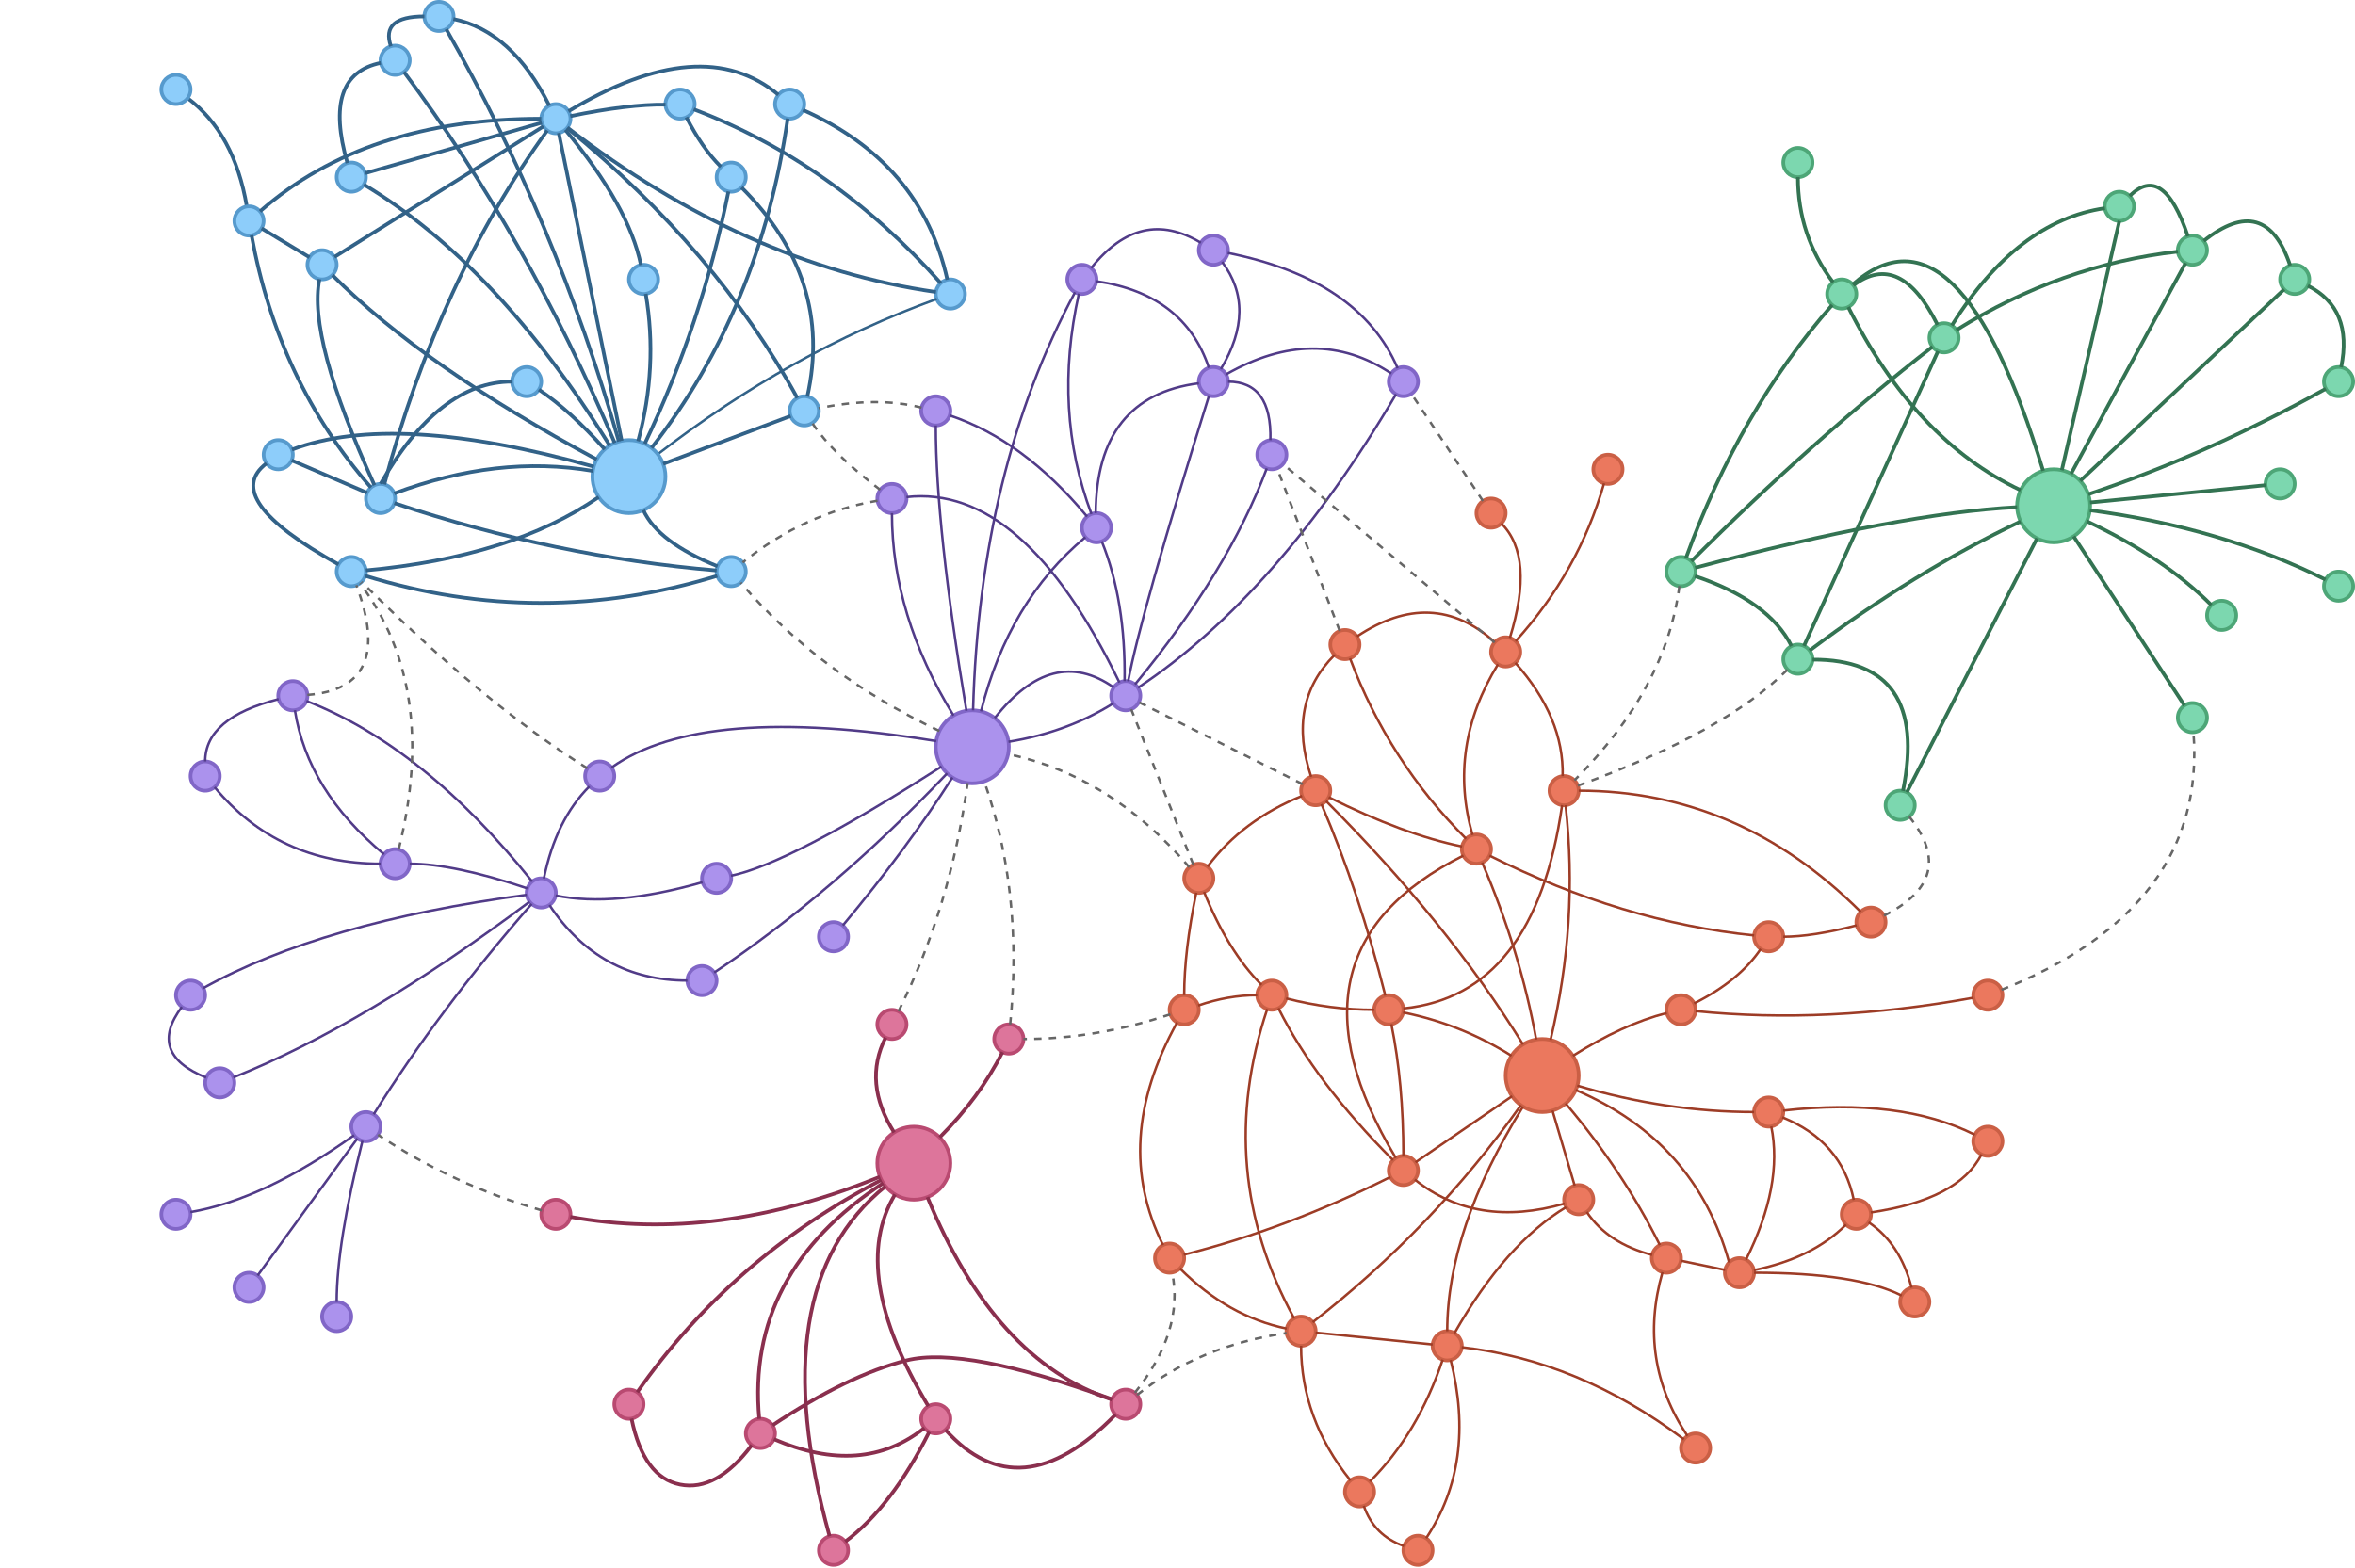 <svg host="65bd71144e" xmlns="http://www.w3.org/2000/svg" style="background: transparent; background-color: transparent;" xmlns:xlink="http://www.w3.org/1999/xlink" version="1.1" width="1934px" height="1288px" viewBox="-0.5 -0.5 1934 1288" content="&lt;mxfile pages=&quot;1&quot;&gt;&lt;diagram id=&quot;VtpoUNpivug8_Y1REX3X&quot; name=&quot;Page-1&quot;&gt;7V1Ncxs5kv01PlJR+EYdbcnevUzERvRhZ45qm20rWm0pZHXb3l+/pETAxCtIAsEEiIKqNzbGoqQiVfkqkfky8+Ubcf7Xj/+6u7z98q+bT+vrN3z49OONuHjDuZB22PzP9pWfj69wadjjK5/vrj49vrb3wm9X/7fevch3r/599Wn9LfjB+5ub6/ur2/DFjzdfv64/3gevXd7d3XwPf+yPm+vwXW8vP+/ecfj1wm8fL6/Xkx/736tP9192r7Jh78f/e331+cvura3afeOvS/fDuxe+fbn8dPN97yXx/o04v7u5uX/8118/ztfX27vn7svj73144rv+g92tv96n/IIxu1v6z+X137u/bvfJ7n+6P/fz3c3ft9Mr797sn/Xd/fpH7L5f/n69xj9tA4r1zV/r+7ufm5/b/dZKMf34iztArASXjy98/3V75bj7ZF/27qxUu9+83Jn0s7/6r79684/dHx6/CXpIuAmbX9nAa/PFu+9fru7Xv91eftx+5/sG4pvXvtz/tbn6Bdv88/Lb7SPm/rj6sd68w7tv93c3f3qgiM0r15e/r6/fXX78c3tnv346v7m+udt86+vN1+31H17b/ubFsPnqj6vra/cDb7i4uDBqfLd9/ebr/d7rw8N//t32vvNulG/N9oNNLfjL+mjDJ23FTWiqUU8MpYepndxrR5nJgWIx04tmcvd7ZyXhPOeemdzd3DeTe+04M6nFTIc+TVXsohe7JNqFaRs+P6Kmncxip9Tnh4d2kqKmn7OLnRLt5M8f9zxF4rtydhoXOyXaSaLfqxk3iGGxU+rzZMLnqaqZ2GKml8zkzKIqhg1aTc3w6fP6t92Xu/u1d+/XXz+93ZIhv765eeXD1fYdHm5meGs//n33z8MXLGoluPP+Pk7usH3LP8j3z9/hbzd/333c/Q0+Ob+/vPu8vgcQbv/CZy1xt76+vL/6JyRuYvd596v/c3O1+Ti/AsExfNC4+zTuEo8fdfdbfI9owQvBA+scrbvO4183uc7GQJc/937sdvsD3575vFKG77P7/L9A9HjFX5Dy9yoRZfoVocw9l6VRxscwXWdyzEOZCMkZZgGtVChT4fvwQRKjzLwmlOk6KBMD+iC4RCrKZBgkshGOLyqUQTDKdywxHcrsa0KZqYQyBieQEXkoAwqTD8D0U6HMwvvs0no6lI2vCWW2Eso4nnQqD2WQSG0uVARlXOH7EPsy4wqKnaHMFRMClDnoLXEZfF4d+l4dFH8JQMb6BJljnk4EMhEYTUA0lYoxPo4hyBi4RCKQCTiYDXGG6S3UGcgcDX0SkIlBBUaTEEwlOzLGQpC5sJIaZHguW+KozEWl3aFMR1BWLSpjJrCagmAqGWU8dIlMwLlb6LwUlpjHMLJTlMkYyirxGHyAA1Nnxv6Ch3AVqsyJaZ9F2Yscrhipc4VOKwXOzYWoHCv5Pg4tVxjjJ7NraH4DF6I6YiHulEwQw6zTUoHzGic5YjlTgA4IwJKdnwjTBaHLRHIucvMwG2gjOTvM0psBTvJDu7EIzGxIWAiZGcl5Xs7DFRqBC/FrYhie/VwCahiuEZMKlcblF6fsq3ePmm+rZ0OkP065IHi/I0G5+3lMS4JS8+m8MucX5u2HQ1pF5MVbvXG+8XNDPGHDJ22FbtKnJhUa65WeT+fVqe3E3BPkUlP3jFVo8VGuYLvY6UU7ReZSypmFL2ZJ7Iir2UivdMIZ/Nrt4tMKqFDJ6fFTzk7zmes6tZ3G0Eyy6ukzn7muU5sJa2RVvd58xrxObSbJo6XMOmaaz5TXqc2khpARrRrbzWfI6+RmktAt4zrrqthpoRqSvR7ONESohmJ2MgvVkPs8ec6yip0WqiH5eXqqYFfFTgv3kBvtyYrTecosOW4yxQod+YrX9HstVRP9fZ3ccSGMUPz5O75fPPTU8X7x0PP+pYvWKxN6yJWAqkVqOXEMiySm0BAl1M2IO1xVU40RlBiLtFF7crz4pK4MK80rrIwll6xVeCHGy5Sscb6JeCJEmZZmKClRxmMoqzSpy1TYMrjKbozQ4YV8XbFw7yG5L2tphrK4LxOVUObYDH9eZrbrMwMzIRJiJKoTEygF4j5q5f6M7lAmTunLbDjLscIAOhllIwyFoCjnEyjLQYJtac6x+KlWy99AK/DKqZUcPIMGrfnFZE4gleeSdtJRuUejO5hFxmmrwYwPmYMa2PTsGYLCvcrE87PKjQT0hirX53kSckEAuYB97MkgU1C+QnkUKpAhrU+c99mWJhtLn5AOecVBBg3xLiA9GGTur3hKHaVQQA798AQoa2mykRJlkSGLagekAH5zhCskowxc4kQdhWqEjIfvQzyoqGyvZHxkfLaaK5MMzrkBXFAyysAnsrHQBBm0/7g6OB3MZsbHr39c3f97e/EztfvqP+6Dbf598WP3vg9f/Nx9kQzNWIJQDZocTkeUMEnXQoFpmiFNQCALPb3y7LGTsBoSBJxgqDOSLliC8m5pUX0WEnrlwiMDz/WQIOGUQS2QdLWH0LlsbkQ5JPTKV0cUFuohQYVOnanM8FiAc+GyTHiMjWFuSJkscBl7JcOjSZiqBDODPFBmfCzAc3FVJj7GMW9GjbJeufDYsaYriRhJxwV7IihXxEjh4HgZrSzsGqemLd3lu0NZ7MjUlcSY5QhhtM0No8EpcluGHFegyObaYuhg1ik77hi/k0RmakAmKDdGB6/otVELxOju0XgVSKjVU6IYnEYsN0YHzyWwdkxFLsLguxsSoHM4vXLYsZpvNYcjkNXJjNEleC6vYFrC4cyMZk52OPyUSJDI6mTG0RI8l+BpcXQWEjqljE2sabYaEhSyOpmxrhQ4d1km1pUKfQ91rNspH+1mU08DM42sTmasK8FzCVWmFQTpIUGeuXdKdp+0q41bczaO2ox6E7vLQcC4yFPfPrh1W4ozPapNOi+M3HY5AZUI3y5ElGOFn7qd16RM35ZW41zBCsiViehjaBck7g+2jtiOnTPZql2bxwwmkN+/M1a9f3PABPL5W/VBqicebvmECZ801USzOGapQmKc2g2CLXZ60U7wRMmKonVaLI9TupkgW68oOKNFgutf7BTc7xNodWoxH3HBU5sJRnplRNO7nJnmIy54ajOhjEnd02k+6oKnttNkdQCr+TzNR17w1HbCYYO6UcR85AVPZic3f1dRpk67WbrFLi+fR6hqVFE7WjsKfbHTy3aCsoCVU/KhnJ0W8iE5bgDS0tqaz9PCPiQ/T9C46OXXqthpYR+SnyeOqns1/d5CPyTH4bDMXg817bTwD8lytxDv1Y3LF/4h2U6wUcwOFfNaufAPyXaC2rjWNf3ewj/krjeoKR+t1cJHJK83gFEPXZN3VQsfkWonbeB5UjXttPARyXaCbghtK8YRauEjstdQ1KwLuh7pxU4vn08G2rMrrnXRauEjcs+nqv0QauEjcuNyUfV8WviIZB4W/B5TFfNctfARB++YrWKXhX9IrjeB6k/NVdrapDw/k/GbPduEpuDT2+tv1uQ2jhfinOuJeYL5nWfu8P7sje+u3p+90ckjXnt3WkXa9N1rx261kjBYlbsLBkbmLVym0FYrV78mG7JhnWBPRXSB/MHUCPYEYI8Z8B7JOgvAapsyGlX4eYmVgg1LOZ+ew17yzGEeLFOxN8T8nmgbe9w1DR2u8QEgHuFChcAniNcT+U6FPtGXqlVVCX1QLpUImnR5vnCk1knkk6NvAL5voJWvNjylljFX9DliuRX0QXCvhtxz1wWzOHVAjT6cFtLU6OMdo0+kqkFWQh+0BisnXnW4nF+4sU1g8kk12A+zNfToS6k7zRV9sjHfB6mCb6w4XOUv3BIncL0lndSSccDuEyCpksiVAIKL2yVEVOmJQbjvbcKsUAIkpdI2W4DItgCCrVnueDhctg9id1TeKLSrTRNrJxmeUj+cLfpStZLqoE/CwI5vQDtcKhBidwMwpkIfMMP06Eupis4AfTIau7dVLZAgNOvbSw6XJ4TY3QKMC9UL6NF3bL2gEfTFfV9b6BPSnG1u+KjssPl/DWpym0j+TBvN9ciYtbmbCOTIzzYoYYNWigkL7b2b187GcdzAygg5jIUW0WNznaJWknOqsH2Cti26Q2L0hQxtMjJVmE/40ajCZJvbCEaGPtF4ocFvJnzzay+h+3f6XsLoER9Zo+FB3Apege3SyOkm4xX8s/dqhRdUuYiYDq+dlCZEZCtma+SwxHka5HST0WfC9MY31FIHmIA+p4dNhz7eM/p4U+hDjUeJy86SFYmBI5IobUyEPg2fV1K7vk4qE04/MwRfW8TzCDtcVGZhAvpEpE6rSxwLPeqGgCTJ0zlAbwYlWVg64fekHez2BnB7sgz2GBTxHHNOB75O6iku9wwTZNYU+DiEfJbldqPA7KgdyyQcGCWY3WFPh75O6ikyduq2hj5Id01uJx6HkG8c4EKFdr1Z6g74JNXdOaAvsmDHSwO2gj44yGxuLVkM2JpeKN2F7ghLTg52Uk+J+7620MdgQ4jFEnCy7wOfNBbqQp6ECpwafZ0URlzcHaKvsR54cCUG6xnp0z/gkxQEkFSFEcjQDTXbkqQDPQP0qVjKq9pKebGLS2K4ll7mwFy0TM4rcRMD8VJxk6RuPQf0xXyfcwmNoE+qsHlYYutfKvoU9BBKbKanWmkPVWxBPfuYpNk9B/RFfV9bTLPvefe+L7OLS0EA6WchqdFXegIjSYl8BuhzDVsh+tpiXNCY2RMYGmcSWZmsAzXpFHXWkaSvPlv0tdU/jb5PYbKQjD5sk0LxAirfhy2I1O0tSarxM0CfA0iIPt4U+rSMtyNnnLzQVcgLNRigHqek9n291DpirX2NoU8JZFwyfR/6JKMKZR2g4uZUEunQ10mtI6r205riCtB0PHfuW8IAOccJTSq+D3aEuA9Mh75Oah1x9DXGNg9h9zyzmQMiQobUTSmxKZza5NRDIEnbGGaAPhFFX1tN9RxFomym7+MGGJdSmhcwZup6a8jQl7RjYgboU9Gcty3ft/lAoTGxFz65vw9GkHghrTOcGWbUzaVJmzNmgL54c2lbtQ5/QDr04dRkMvo0ap2V8X0gxe6kz+jAxzsBH58B+CyoHGCmmgw+mCcShQptsB+cvK0+acfJDMAXV0torMdgAJEDnVnpYCMqnZWps2HUp6gz3qTNLTNAX7THoLWMl4FAmQWaJDnnGOBCpfgWqKiQK9wm7TmZAfpELOdoTKeIh5mCzm1wESB6gCAuM81myI/dTojm+EBRWzGfCN2IXydx8KnrbORAwdNCvix8dEIFx9ve2zoYuYGHPVcryLd6ugshp1xI+p288ThpMc4c0BfTGGjMOzGFXeSZ6JtMrqky6OPQ5EfeAqA7oYLj6GssJUV1H8cgHow+jJhEId8HbBw9+jqhgqOESGvaynDyagGXSG4BgNBM60K+D+WIqOUj3Zjm7NEXa39qzfdZdCWZvk9OMoy0FoAsgPTC10YB0pi+6Ah2xYgqGSAS+tZcFYK6Pw7mbjV1qcq5v7mjL9obLNvqj/NTOP5MyxQf88pRnsyCz1JoJkxTq/DoXjrTY0oUjc1FSAZZngGXlS68CIkBg1OWirGFBERTdyjpXqoFscSgMdFZNobGzN5C69c4+hoSL4I+7M4kr1XpTgoG0f64xiqlHAYJmYsDj1Wi8IoR1Co8IF7gqEA69HVSjhDRqZy2CGHc6MJtZlqKUzmyUDkClSi4ISZFXAQxe/RFCeG24j5moDcYL5Hs+6BSr3iZuA9qYeTbCVQnSUe0SaQ1ve1BnBk17v0X2DZ79cBKn23c6t5/4XVVoVVXKxgYox7VtkMvZGC0ebOtWgVn4M9sbkoy1GlhYrBTnLp50wmNdoq+xlISHs46ZG8N2hzwIfoKjeygej1xA51ls4gJAT3ZKcrjQXKyY1mEDb+TMa/kjARiS1XG86HwN/kaDJNAxnzeAOx2anTXXbC+u1//CF76ePP16/rj/eXv7gpD3OYuuBiBXFgx5po59mDh9asDXOCwyj4GgurkM3dBOdnz/Sdug/ffdl9OH7np87h55cPV9h0eHsLkR1JMH0mlx7fnF7FHUnC9bVmKnwdm+gQq51r3n0Dl5CBfPA8Oe9aOZXqoJyH9H/+sX72+vrr9trXf9y9X9+vfbi8f7t33u8vb0OCX3243iN588cfVj60pI2a8vvx9ff3u8uOfnx+s7+y2w0eICDC5vTi/+PB2+/rN1/u91x9D/BgUPEiegcLkyXzyCcQAyz2Pe0+fm97af/hwQjvr2XNwXMz0spnwkXFkZhU7pWRoi50e7jeI+/jHq4qdUnKZxU4P9xtaRv2QYBU7pbBxi51iUbAjo6qYKaVWvpjpwSyy5nGUUkVe7PJwv6GXTlQN71LqrYudYmGDV4OrYqeUQanFTg/Pz/BEL0QNOyWxhYudHp4f2Gbn7VbFTinDN4udHuwEi6ZtxSjcRZaLmV40E7bk+7Ciip0W9iHZTjCi4VoCqphpIR9SzaTFCc20cA/JTxPMiFfl8thCPiQ/TvIJ+dgqdlrIiFQ7GVgq5wVRq9hpISNy/V5VMiJmljr1+EiLDGE9nkU6V73zOHE9Hh0oJ24/9n/88vC9+PBJ+zJjqyNdUihFl/fwsVM9fIWbYSIzC768Q/zwvaTclivcxmGSeqK2X6jvjHgC1U9QdIexyMYGT613jrEsHMhOcRA96CvhAPifMbu/GjLfQitQXUO1P+yIV2EpJ9jaHcgi/dXVQIYrpKR744NVFWCBjBwKzXZCNcglNHQw053CLOrLUhVmjj7TAB25umq+cOrxWma5Fa5wo4eZs1FnMIvnxrVgBhMIMldAzVMX7kK8kD6WxA9MOxjilwm/DpjVygJB8lPmyrApiPWlTBPCykLC+JqQkKphcLRiIxgwVxINq71SFRInAN5eEOuF+g2+rwJmrtG8NMwU5PIT0ah05T3YlIKL9goJwlOvKFOiV3bzpDADqkDkykxJ3OeIG/WoRM5w8oNY6Ee5x+N1wIxXghlsefe6oocrOcK+xUJb3nHbJ/WuWSU65dHjh2aqsuOx/ClU37jK9WaoNlBorScyqNTr3H228TpglqrWc3RsBs4hd4udgAuxQisDJEyJu3FkOph1StS7WYCTeDPFcVolMwUQcCFWbjeAEp1y6XHOoVL4pKGoz3O3g0m4ELadFOI46XPBTql0F4+HKGN1UDZR8HXShwdLHYanmi0TO+Ew30gdOnXKnsa7qWpF6FBkYyyzKjjpcyrEnk62LRF7MtkreRqNnCpVa5DyZqj7mx45hdYvFqBDhMaJa4KyU+40ngbWQhlojjNcN5guUw1OMTE+P7bDgVlqZ8Y7hVnUmVWi6CVqh8nMgiNWaFjiBrAsJHRKb0Y794YycyAR3glOI5UZoGPTDC+0jYtZpP2JJ1Nckak3mEUdDqvFOzE8jnJjdGia4YXWbuEHJt57pGSn7Ga8P7QS2+D71PxplBujQ0MO54W2PqPT5NTObGak1vrH1f2/txc/U7uv/rN7q+2/L37sf/Fz98Vx0KzU4oX0JRtzA3tQoOeiTGA/2fFFXa2WvfaUyhN6QC302TAIprddNwpyM2PPjFQPhw8bBpWbWkptzkaltRhGycyIBXI7nm1vgh42P8KEwVZGqvMZ5PHI2Y1OmVo36BCis1ZnGBCfPHtMCLktXSbZMMhuCGInqHqlanUMZrV6KdA35I4JYY8DN4V2/E7CTeIwUPXK1Ua9Wa1sA0RReO6YEEoe8kILLSclf+rOMNdH2x3MotRJpZKAhpo0zx0TQqqej4VCM3wuBuLYTHVKBLNYFb3WCPfEOeTOIE1mgwYI8kplAMRbKJVr9O0OZtEEtRbMoPrNTW4KAHWAyUJfqkMTPzDxDnKlOmWC47FZpXqDGfnZMEjDrN46CjY5kcLv5s53Q5FgLDM4gukBfRbaa4Nt9ECtBMGJBumQizIo0QpZJj3AA5Vx4lYONbNiRCrMhtiBWmsMTk94+lwVAVwMo9LSgywk9Mr9R3vHKrVyaCiNC54ZwWMZVegyETx2QlKrCPjM+VXArF6RHfyEg93hDiecu00diMxCQq+5XLR3rJJOEk6aer9xcE1bQU+XLiRbAkSrIiZAjemVZ48SoJUinEmLoswc9PeMjr9QoUAam900bTnHOM7kpHvaLXS0rMbIqiY2uEduX5l6pNCF167BdAYS4m/fjfz99lFMlhC3TOtz88QjOj5hxCeNhbmoZFNTlZIQ1zPabXtqO02UByvuWdAzWm57ajvhWKuPfKrYaT77ZU5uJ1TVcPLXVew0n/0yp7YTykdXdXsJwdRipuB+u7nliqvX9YxW3Z7aTBDsmaHi4TSjTbenNhPKDfj2qSp24oudUh8n6JvyoxxV7DSfVbcntxOwe75zo4qd5GKn1GWCILfq+wWr2GkhI5JJI2w8rZnkzmjZ7antNFmiWjWOWMiIZDsBaVSVjJjRsttT22lEGbCx5vO0sBGpdrIwTVhzGbvmCx2RTsKiVmxVQy2ERPIBhdvKKsZ7ziqLmV40k0Zpt5psOV/4iNzzqSYdoRevl3w8QfpkZE07LW4v2U5hVG5ZRa+nF6+XHESAmUxNMy0kbPLTBGT5OFQkI0wKaTTpjN2zTWgKPr29/mZNbqNi4t1D7+szrbXP3OH9tlgdU+7UyeMee3daRXrv3GtHds+ucLckg56+ZAV+2DIqCi16wFZF4ik0ndI8O1/wpYpS1AGfGxxytswdFfFi6x4UcCEqcVmcaJDE4LMptNEcwBfRd2rN81kWYgZ3hiSDT4RrKKWAC1GBD9SmJLGUurYpSeFcwZc8/lYHfCM4LJQGSAafDIfkJA6/FNqBSu/5UjLdGYAvNgqlk0eh6oAPN42q3J2VOKGrTBnXh3rLingDr7YpCfwM0DfMAX0wGKZ0pu/DHSbKlvF9OO9O7/tSeIkZoC/u+1L1VCqhDw8ykzuUDImoGuFCVL4PGDNNrYJgU1reZoC+uO9rDH1Q81FjJtuCk4AaaRsq34cfmFhFT9uURr45oC+iJeUh2Qj6JjtSc/kWLDFP1gQX2h5GvcxH216Y5qjva4tvQf0wITN930TIqBDTPOl3IdbV0zal6XK26EtVc6+DPgMajzJ3pZ0dgO5jZeI+FNwlV79yq/j6RF9bhQ4jULhhzEQfiGJJUcj34WQ88QIV7QLfLtHn/pZW0CdDVyJzt+tZDgU7d2Fq3we5NbV2tx47KXW4j9207wNZLZkrp2zdSmnvRMuwzQb70UfiuM9lS3NHX0xdsLWsw2gI4nMX61kFJTukrYnQZ2E9hhiI2eaxk1pHTEC+Od9ngCQecrMODVkH0tZU6EMxcfK4r5Nah5MFarnJwOizEDVaZzo/pgVeSpRxf9h46qb/6QDYSbnDEf4tAxCLFCgZn99nAOlzoeXxjmmkA18v1Y6o90vdlVzJ+4VJr0aV+uw2gxE+yrHg+xmCgw5snRQ3dIxicZNRjYANugp0LsOCw2aFtlbBknBLLHSuxxYqG8fhq63GASjD62wOJTzgjEhT0s/CQCf1hTg8ZFPwYDaMzk1uVxMbQpbDYoMKVaQFtVVLvDbPDJ3UF6LoayzMZyN4FQugSUafCS/kpXaou9mhEcYtyaJDXyf1hSHKsbWFPu5WqTn0YTNSMvpseKHJGgoq9HFsRaDl2Iy7IXNHX7SfeGirr2RuI4yTbJZ4+7YZeikvyBj42nJ9cxthxGXJbrKCDny9kLvRc3dsDHzYnJvp+gywEdymbRY9uLaFG0yJO+pM0oacGaBvDt3E2KQhVSb67AAw5mUyXgOFLUGec3RC9/Io+tryfdgeyXJ36VoeHuG80ByPBYKauLBlkpYZzRV8vC0uGIWiceg6GXswVV1q3yV1dcG46uPswRYr4bcGNhs2nOPq3WSw4fRPmfaREWJJ6kM2ac3UDKDHYuOKjYV4Gv0TFqvSEwzYJM7KgA9jUk6d3iZtz5oB+uJDE61xK8DS5qa3k2NWl0lv8XHh1Mdu0k6wGaDPPf0to0+b0JiTOa/khhKg3HwnQeH0lnypedKmsxmgz8V3Tae3M8swcCWLJa5pJG1vmwH2HMxC7NmmsDdKEbPlwdgbYeiRYWWOCnscMU4Nvl5qGjHwuYi5FfDBTjumMlOOUQCvN8BnIWvkhI4Z6pivk5JGlGppLN8dNWCGZzbx4WYRyQqBD8bBxe4Rp0NfJyWNaMbRWsyH5IUBkiS3oDahbagyDou+mtj3JYlxt7Eu4v07Y9X7Nwesizh/qz5sovEYhh3JlLwsAqcfVjV35JjystX+Xk3u4nghzrk+1EmwiItQkY4Pj8BGXASOjaw8jXy4fGF4cvxCDHW7GwR0K+opK3O0eOsz0AEc/qG2/xfDoX74L4rlT5ffvhyGRQ+7liN13Oa+mmhPp2JRjnAlndj3m4WWY5O55tCi1QxIBT6gjbNHFCT4QL9euwRajs2+GkRLtLOxMbRAX+3KoMZfKlo4dHWvfHBcAi3HZkvtoUVEyfK20naYWVopHFpKHwEAHzWAj6LEyrH9Wg1iJdaw3xhWGLT7reSY2Ti4YuBZFGq7UKLl2IarmaClsfEOz5x4tNjMfGsFsFPIaxOlWysQbtw4Q+J062jd0PagGOuGUY2FRL5y66FoMisjDKEo4cNQQZGDkJ4/T+mweCzz1B4WY32BqjFRPabCdr6V1HCN5PAcz1BX0CDHosGskXh5nzlaU7Q9LLq/oGUsrjiU/1cmd63BCsVZVga3ApLBEfQPVpa6U/VokdH24Bh3jW0d0yvUFpgS6+lw1HgpbMWhguOEpDfEmzbM0aqj7cFRxEj6xhIYXC6+ErlF5RVDl+W2sZCjkXF8J+IV4+ZoCdL20MhnsP5qBb1Sx6ARRskLohGDAuodWOZoTdL20CgiGbVX0moFjUrjipVMMGKL/6qQbtFKYUbNyLOY7koYygmVBlgUbYWNAvr9N/lAZhKD8kIriz6WajXggEwjsVC4OVrDtDksetgFKUxjUpYWvZnMracZTGBkYqn+2DWVK0WtZnm0lmp7WFSxdNrNaLSCxUnEaHNbsrEBRRZqeEOhD/J40R6trNoeFl3oFZ7RbTW8rThKzmRCEZPyQnNR02yLuPxijxZZbQ+Irv4QAFE2BsRJ8qtzUxeGQVyhTb6TkILaJfLukOh264XHc1uhopBYCMSCSSoQFQydboBY5njGzZYr6qXS9mgRwvpYBDhlukkxntYrhg0SuYu20CPKMunztNeQGIXzI3IORuEQmepTj/Y7HcU9Oeqy639Kg3f1tCp9pIgttMRcjj1annAOcIx01p8ejtjvmg1HrfCIdswqORyRw6SH4/zonMPhGON3Tg1Hd+OfLNulwxGWUW/wWSZ3WSmY5l8pc1RP7ebLu5ub+/0fv7u8/fKvm0/r7U/8Pw==&lt;/diagram&gt;&lt;/mxfile&gt;">
    <defs/>
    <g>
        <g/>
        <g>
            <ellipse cx="750" cy="955" rx="30" ry="30" fill="#dd759b" stroke="#b94a71" stroke-width="3" pointer-events="all" style="fill: light-dark(rgb(221, 117, 155), rgb(184, 94, 127)); stroke: light-dark(rgb(185, 74, 113), rgb(224, 128, 162));"/>
        </g>
        <g>
            <ellipse cx="516" cy="1153" rx="12" ry="12" fill="#dd759b" stroke="#b94a71" stroke-width="3" pointer-events="all" style="fill: light-dark(rgb(221, 117, 155), rgb(184, 94, 127)); stroke: light-dark(rgb(185, 74, 113), rgb(224, 128, 162));"/>
        </g>
        <g>
            <ellipse cx="732" cy="841" rx="12" ry="12" fill="#dd759b" stroke="#b94a71" stroke-width="3" pointer-events="all" style="fill: light-dark(rgb(221, 117, 155), rgb(184, 94, 127)); stroke: light-dark(rgb(185, 74, 113), rgb(224, 128, 162));"/>
        </g>
        <g>
            <ellipse cx="624" cy="1177" rx="12" ry="12" fill="#dd759b" stroke="#b94a71" stroke-width="3" pointer-events="all" style="fill: light-dark(rgb(221, 117, 155), rgb(184, 94, 127)); stroke: light-dark(rgb(185, 74, 113), rgb(224, 128, 162));"/>
        </g>
        <g>
            <ellipse cx="684" cy="1273" rx="12" ry="12" fill="#dd759b" stroke="#b94a71" stroke-width="3" pointer-events="all" style="fill: light-dark(rgb(221, 117, 155), rgb(184, 94, 127)); stroke: light-dark(rgb(185, 74, 113), rgb(224, 128, 162));"/>
        </g>
        <g>
            <ellipse cx="768" cy="1165" rx="12" ry="12" fill="#dd759b" stroke="#b94a71" stroke-width="3" pointer-events="all" style="fill: light-dark(rgb(221, 117, 155), rgb(184, 94, 127)); stroke: light-dark(rgb(185, 74, 113), rgb(224, 128, 162));"/>
        </g>
        <g>
            <ellipse cx="924" cy="1153" rx="12" ry="12" fill="#dd759b" stroke="#b94a71" stroke-width="3" pointer-events="all" style="fill: light-dark(rgb(221, 117, 155), rgb(184, 94, 127)); stroke: light-dark(rgb(185, 74, 113), rgb(224, 128, 162));"/>
        </g>
        <g>
            <ellipse cx="828" cy="853" rx="12" ry="12" fill="#dd759b" stroke="#b94a71" stroke-width="3" pointer-events="all" style="fill: light-dark(rgb(221, 117, 155), rgb(184, 94, 127)); stroke: light-dark(rgb(185, 74, 113), rgb(224, 128, 162));"/>
        </g>
        <g>
            <ellipse cx="456" cy="997" rx="12" ry="12" fill="#dd759b" stroke="#b94a71" stroke-width="3" pointer-events="all" style="fill: light-dark(rgb(221, 117, 155), rgb(184, 94, 127)); stroke: light-dark(rgb(185, 74, 113), rgb(224, 128, 162));"/>
        </g>
        <g>
            <path d="M 722.15 966.14 Q 588 1021 467.82 999.09" fill="none" stroke="#8a2f4e" stroke-width="3" stroke-miterlimit="10" pointer-events="stroke" style="stroke: light-dark(rgb(138, 47, 78), rgb(239, 160, 187));"/>
        </g>
        <g>
            <path d="M 723.33 968.75 Q 600 1033 522.83 1143.13" fill="none" stroke="#8a2f4e" stroke-width="3" stroke-miterlimit="10" pointer-events="stroke" style="stroke: light-dark(rgb(138, 47, 78), rgb(239, 160, 187));"/>
        </g>
        <g>
            <path d="M 724.87 971.38 Q 612 1045 623.02 1165.04" fill="none" stroke="#8a2f4e" stroke-width="3" stroke-miterlimit="10" pointer-events="stroke" style="stroke: light-dark(rgb(138, 47, 78), rgb(239, 160, 187));"/>
        </g>
        <g>
            <path d="M 726.74 973.95 Q 624 1057 680.78 1261.44" fill="none" stroke="#8a2f4e" stroke-width="3" stroke-miterlimit="10" pointer-events="stroke" style="stroke: light-dark(rgb(138, 47, 78), rgb(239, 160, 187));"/>
        </g>
        <g>
            <path d="M 734.5 980.69 Q 696 1045 761.9 1154.66" fill="none" stroke="#8a2f4e" stroke-width="3" stroke-miterlimit="10" pointer-events="stroke" style="stroke: light-dark(rgb(138, 47, 78), rgb(239, 160, 187));"/>
        </g>
        <g>
            <path d="M 726.77 851.8 Q 708 889 733.78 929.76" fill="none" stroke="#8a2f4e" stroke-width="3" stroke-miterlimit="10" pointer-events="stroke" style="stroke: light-dark(rgb(138, 47, 78), rgb(239, 160, 187));"/>
        </g>
        <g>
            <path d="M 822.77 863.8 Q 804 901 771.21 933.79" fill="none" stroke="#8a2f4e" stroke-width="3" stroke-miterlimit="10" pointer-events="stroke" style="stroke: light-dark(rgb(138, 47, 78), rgb(239, 160, 187));"/>
        </g>
        <g>
            <path d="M 912.6 1149.25 Q 816 1117 761.14 982.85" fill="none" stroke="#8a2f4e" stroke-width="3" stroke-miterlimit="10" pointer-events="stroke" style="stroke: light-dark(rgb(138, 47, 78), rgb(239, 160, 187));"/>
        </g>
        <g>
            <path d="M 635.04 1181.7 Q 708 1213 758.61 1172.47" fill="none" stroke="#8a2f4e" stroke-width="3" stroke-miterlimit="10" pointer-events="stroke" style="stroke: light-dark(rgb(138, 47, 78), rgb(239, 160, 187));"/>
        </g>
        <g>
            <path d="M 518.12 1164.81 Q 528 1213 558 1219 Q 588 1225 616.85 1186.64" fill="none" stroke="#8a2f4e" stroke-width="3" stroke-miterlimit="10" pointer-events="stroke" style="stroke: light-dark(rgb(138, 47, 78), rgb(239, 160, 187));"/>
        </g>
        <g>
            <path d="M 775.93 1174.01 Q 837 1242 915.59 1161.56" fill="none" stroke="#8a2f4e" stroke-width="3" stroke-miterlimit="10" pointer-events="stroke" style="stroke: light-dark(rgb(138, 47, 78), rgb(239, 160, 187));"/>
        </g>
        <g>
            <path d="M 693.64 1265.85 Q 732 1237 762.63 1175.73" fill="none" stroke="#8a2f4e" stroke-width="3" stroke-miterlimit="10" pointer-events="stroke" style="stroke: light-dark(rgb(138, 47, 78), rgb(239, 160, 187));"/>
        </g>
        <g>
            <path d="M 633.95 1170.29 Q 696 1129 744 1117 Q 792 1105 912.73 1148.89" fill="none" stroke="#8a2f4e" stroke-width="3" stroke-miterlimit="10" pointer-events="stroke" style="stroke: light-dark(rgb(138, 47, 78), rgb(239, 160, 187));"/>
        </g>
        <g/>
        <g>
            <ellipse cx="1686" cy="415" rx="30" ry="30" fill="#7cd7af" stroke="#4da677" stroke-width="3" pointer-events="all" style="fill: light-dark(rgb(124, 215, 175), rgb(12, 91, 56)); stroke: light-dark(rgb(77, 166, 119), rgb(56, 133, 92));"/>
        </g>
        <g>
            <ellipse cx="1512" cy="241" rx="12" ry="12" fill="#7cd7af" stroke="#4da677" stroke-width="3" pointer-events="all" style="fill: light-dark(rgb(124, 215, 175), rgb(12, 91, 56)); stroke: light-dark(rgb(77, 166, 119), rgb(56, 133, 92));"/>
        </g>
        <g>
            <ellipse cx="1476" cy="133" rx="12" ry="12" fill="#7cd7af" stroke="#4da677" stroke-width="3" pointer-events="all" style="fill: light-dark(rgb(124, 215, 175), rgb(12, 91, 56)); stroke: light-dark(rgb(77, 166, 119), rgb(56, 133, 92));"/>
        </g>
        <g>
            <ellipse cx="1380" cy="469" rx="12" ry="12" fill="#7cd7af" stroke="#4da677" stroke-width="3" pointer-events="all" style="fill: light-dark(rgb(124, 215, 175), rgb(12, 91, 56)); stroke: light-dark(rgb(77, 166, 119), rgb(56, 133, 92));"/>
        </g>
        <g>
            <ellipse cx="1596" cy="277" rx="12" ry="12" fill="#7cd7af" stroke="#4da677" stroke-width="3" pointer-events="all" style="fill: light-dark(rgb(124, 215, 175), rgb(12, 91, 56)); stroke: light-dark(rgb(77, 166, 119), rgb(56, 133, 92));"/>
        </g>
        <g>
            <ellipse cx="1476" cy="541" rx="12" ry="12" fill="#7cd7af" stroke="#4da677" stroke-width="3" pointer-events="all" style="fill: light-dark(rgb(124, 215, 175), rgb(12, 91, 56)); stroke: light-dark(rgb(77, 166, 119), rgb(56, 133, 92));"/>
        </g>
        <g>
            <ellipse cx="1740" cy="169" rx="12" ry="12" fill="#7cd7af" stroke="#4da677" stroke-width="3" pointer-events="all" style="fill: light-dark(rgb(124, 215, 175), rgb(12, 91, 56)); stroke: light-dark(rgb(77, 166, 119), rgb(56, 133, 92));"/>
        </g>
        <g>
            <ellipse cx="1800" cy="205" rx="12" ry="12" fill="#7cd7af" stroke="#4da677" stroke-width="3" pointer-events="all" style="fill: light-dark(rgb(124, 215, 175), rgb(12, 91, 56)); stroke: light-dark(rgb(77, 166, 119), rgb(56, 133, 92));"/>
        </g>
        <g>
            <ellipse cx="1884" cy="229" rx="12" ry="12" fill="#7cd7af" stroke="#4da677" stroke-width="3" pointer-events="all" style="fill: light-dark(rgb(124, 215, 175), rgb(12, 91, 56)); stroke: light-dark(rgb(77, 166, 119), rgb(56, 133, 92));"/>
        </g>
        <g>
            <ellipse cx="1920" cy="313" rx="12" ry="12" fill="#7cd7af" stroke="#4da677" stroke-width="3" pointer-events="all" style="fill: light-dark(rgb(124, 215, 175), rgb(12, 91, 56)); stroke: light-dark(rgb(77, 166, 119), rgb(56, 133, 92));"/>
        </g>
        <g>
            <ellipse cx="1872" cy="397" rx="12" ry="12" fill="#7cd7af" stroke="#4da677" stroke-width="3" pointer-events="all" style="fill: light-dark(rgb(124, 215, 175), rgb(12, 91, 56)); stroke: light-dark(rgb(77, 166, 119), rgb(56, 133, 92));"/>
        </g>
        <g>
            <ellipse cx="1920" cy="481" rx="12" ry="12" fill="#7cd7af" stroke="#4da677" stroke-width="3" pointer-events="all" style="fill: light-dark(rgb(124, 215, 175), rgb(12, 91, 56)); stroke: light-dark(rgb(77, 166, 119), rgb(56, 133, 92));"/>
        </g>
        <g>
            <ellipse cx="1824" cy="505" rx="12" ry="12" fill="#7cd7af" stroke="#4da677" stroke-width="3" pointer-events="all" style="fill: light-dark(rgb(124, 215, 175), rgb(12, 91, 56)); stroke: light-dark(rgb(77, 166, 119), rgb(56, 133, 92));"/>
        </g>
        <g>
            <ellipse cx="1800" cy="589" rx="12" ry="12" fill="#7cd7af" stroke="#4da677" stroke-width="3" pointer-events="all" style="fill: light-dark(rgb(124, 215, 175), rgb(12, 91, 56)); stroke: light-dark(rgb(77, 166, 119), rgb(56, 133, 92));"/>
        </g>
        <g>
            <ellipse cx="1560" cy="661" rx="12" ry="12" fill="#7cd7af" stroke="#4da677" stroke-width="3" pointer-events="all" style="fill: light-dark(rgb(124, 215, 175), rgb(12, 91, 56)); stroke: light-dark(rgb(77, 166, 119), rgb(56, 133, 92));"/>
        </g>
        <g>
            <path d="M 1476 145 Q 1476 193 1504.85 231.36" fill="none" stroke="#337352" stroke-width="3" stroke-miterlimit="10" pointer-events="stroke" style="stroke: light-dark(rgb(51, 115, 82), rgb(111, 166, 137));"/>
        </g>
        <g>
            <path d="M 1504.12 250.05 Q 1428 337 1384.11 457.73" fill="none" stroke="#337352" stroke-width="3" stroke-miterlimit="10" pointer-events="stroke" style="stroke: light-dark(rgb(51, 115, 82), rgb(111, 166, 137));"/>
        </g>
        <g>
            <path d="M 1391.41 472.72 Q 1452 493 1470.77 530.2" fill="none" stroke="#337352" stroke-width="3" stroke-miterlimit="10" pointer-events="stroke" style="stroke: light-dark(rgb(51, 115, 82), rgb(111, 166, 137));"/>
        </g>
        <g>
            <path d="M 1521.64 233.85 Q 1560 205 1590.63 266.27" fill="none" stroke="#337352" stroke-width="3" stroke-miterlimit="10" pointer-events="stroke" style="stroke: light-dark(rgb(51, 115, 82), rgb(111, 166, 137));"/>
        </g>
        <g>
            <path d="M 1591.06 287.94 Q 1591.06 287.94 1480.98 530.08" fill="none" stroke="#337352" stroke-width="3" stroke-miterlimit="10" pointer-events="stroke" style="stroke: light-dark(rgb(51, 115, 82), rgb(111, 166, 137));"/>
        </g>
        <g>
            <path d="M 1388.49 460.51 Q 1488 361 1586.5 284.33" fill="none" stroke="#337352" stroke-width="3" stroke-miterlimit="10" pointer-events="stroke" style="stroke: light-dark(rgb(51, 115, 82), rgb(111, 166, 137));"/>
        </g>
        <g>
            <path d="M 1728.1 170.54 Q 1656 181 1602.39 266.84" fill="none" stroke="#337352" stroke-width="3" stroke-miterlimit="10" pointer-events="stroke" style="stroke: light-dark(rgb(51, 115, 82), rgb(111, 166, 137));"/>
        </g>
        <g>
            <path d="M 1677.4 386.26 Q 1608 157 1521.05 233.12" fill="none" stroke="#337352" stroke-width="3" stroke-miterlimit="10" pointer-events="stroke" style="stroke: light-dark(rgb(51, 115, 82), rgb(111, 166, 137));"/>
        </g>
        <g>
            <path d="M 1391.59 465.9 Q 1560 421 1656.02 416.11" fill="none" stroke="#337352" stroke-width="3" stroke-miterlimit="10" pointer-events="stroke" style="stroke: light-dark(rgb(51, 115, 82), rgb(111, 166, 137));"/>
        </g>
        <g>
            <path d="M 1788.06 206.19 Q 1692 217 1606.16 270.61" fill="none" stroke="#337352" stroke-width="3" stroke-miterlimit="10" pointer-events="stroke" style="stroke: light-dark(rgb(51, 115, 82), rgb(111, 166, 137));"/>
        </g>
        <g>
            <path d="M 1485.64 533.85 Q 1572 469 1658.88 427.83" fill="none" stroke="#337352" stroke-width="3" stroke-miterlimit="10" pointer-events="stroke" style="stroke: light-dark(rgb(51, 115, 82), rgb(111, 166, 137));"/>
        </g>
        <g>
            <path d="M 1740 181 Q 1740 181 1692.73 385.77" fill="none" stroke="#337352" stroke-width="3" stroke-miterlimit="10" pointer-events="stroke" style="stroke: light-dark(rgb(51, 115, 82), rgb(111, 166, 137));"/>
        </g>
        <g>
            <path d="M 1794.32 215.57 Q 1794.32 215.57 1700.34 388.65" fill="none" stroke="#337352" stroke-width="3" stroke-miterlimit="10" pointer-events="stroke" style="stroke: light-dark(rgb(51, 115, 82), rgb(111, 166, 137));"/>
        </g>
        <g>
            <path d="M 1875.25 237.21 Q 1875.25 237.21 1707.89 394.48" fill="none" stroke="#337352" stroke-width="3" stroke-miterlimit="10" pointer-events="stroke" style="stroke: light-dark(rgb(51, 115, 82), rgb(111, 166, 137));"/>
        </g>
        <g>
            <path d="M 1909.52 318.84 Q 1812 373 1714.46 405.51" fill="none" stroke="#337352" stroke-width="3" stroke-miterlimit="10" pointer-events="stroke" style="stroke: light-dark(rgb(51, 115, 82), rgb(111, 166, 137));"/>
        </g>
        <g>
            <path d="M 1796.28 193.59 Q 1776 133 1748.49 160.51" fill="none" stroke="#337352" stroke-width="3" stroke-miterlimit="10" pointer-events="stroke" style="stroke: light-dark(rgb(51, 115, 82), rgb(111, 166, 137));"/>
        </g>
        <g>
            <path d="M 1880.28 217.59 Q 1860 157 1809.3 197.41" fill="none" stroke="#337352" stroke-width="3" stroke-miterlimit="10" pointer-events="stroke" style="stroke: light-dark(rgb(51, 115, 82), rgb(111, 166, 137));"/>
        </g>
        <g>
            <path d="M 1922.12 301.19 Q 1932 253 1894.8 234.23" fill="none" stroke="#337352" stroke-width="3" stroke-miterlimit="10" pointer-events="stroke" style="stroke: light-dark(rgb(51, 115, 82), rgb(111, 166, 137));"/>
        </g>
        <g>
            <path d="M 1565.49 650.33 Q 1565.49 650.33 1672.38 441.73" fill="none" stroke="#337352" stroke-width="3" stroke-miterlimit="10" pointer-events="stroke" style="stroke: light-dark(rgb(51, 115, 82), rgb(111, 166, 137));"/>
        </g>
        <g>
            <path d="M 1562.29 649.22 Q 1584 541 1488 541.34" fill="none" stroke="#337352" stroke-width="3" stroke-miterlimit="10" pointer-events="stroke" style="stroke: light-dark(rgb(51, 115, 82), rgb(111, 166, 137));"/>
        </g>
        <g>
            <path d="M 1860.05 398.07 Q 1860.05 398.07 1715.87 412.26" fill="none" stroke="#337352" stroke-width="3" stroke-miterlimit="10" pointer-events="stroke" style="stroke: light-dark(rgb(51, 115, 82), rgb(111, 166, 137));"/>
        </g>
        <g>
            <path d="M 1793.42 578.97 Q 1793.42 578.97 1702.44 440.1" fill="none" stroke="#337352" stroke-width="3" stroke-miterlimit="10" pointer-events="stroke" style="stroke: light-dark(rgb(51, 115, 82), rgb(111, 166, 137));"/>
        </g>
        <g>
            <path d="M 1909.27 475.63 Q 1824 433 1715.77 418.68" fill="none" stroke="#337352" stroke-width="3" stroke-miterlimit="10" pointer-events="stroke" style="stroke: light-dark(rgb(51, 115, 82), rgb(111, 166, 137));"/>
        </g>
        <g>
            <path d="M 1815.51 496.51 Q 1776 457 1713.2 427.66" fill="none" stroke="#337352" stroke-width="3" stroke-miterlimit="10" pointer-events="stroke" style="stroke: light-dark(rgb(51, 115, 82), rgb(111, 166, 137));"/>
        </g>
        <g>
            <path d="M 1658.88 402.17 Q 1572 361 1517.37 251.73" fill="none" stroke="#337352" stroke-width="3" stroke-miterlimit="10" pointer-events="stroke" style="stroke: light-dark(rgb(51, 115, 82), rgb(111, 166, 137));"/>
        </g>
        <g/>
        <g>
            <ellipse cx="1266" cy="883" rx="30" ry="30" fill="#eb785e" stroke="#ca5f45" stroke-width="3" pointer-events="all" style="fill: light-dark(rgb(235, 120, 94), rgb(194, 95, 73)); stroke: light-dark(rgb(202, 95, 69), rgb(211, 119, 96));"/>
        </g>
        <g>
            <ellipse cx="972" cy="829" rx="12" ry="12" fill="#eb785e" stroke="#ca5f45" stroke-width="3" pointer-events="all" style="fill: light-dark(rgb(235, 120, 94), rgb(194, 95, 73)); stroke: light-dark(rgb(202, 95, 69), rgb(211, 119, 96));"/>
        </g>
        <g>
            <ellipse cx="1080" cy="649" rx="12" ry="12" fill="#eb785e" stroke="#ca5f45" stroke-width="3" pointer-events="all" style="fill: light-dark(rgb(235, 120, 94), rgb(194, 95, 73)); stroke: light-dark(rgb(202, 95, 69), rgb(211, 119, 96));"/>
        </g>
        <g>
            <ellipse cx="984" cy="721" rx="12" ry="12" fill="#eb785e" stroke="#ca5f45" stroke-width="3" pointer-events="all" style="fill: light-dark(rgb(235, 120, 94), rgb(194, 95, 73)); stroke: light-dark(rgb(202, 95, 69), rgb(211, 119, 96));"/>
        </g>
        <g>
            <ellipse cx="1044" cy="817" rx="12" ry="12" fill="#eb785e" stroke="#ca5f45" stroke-width="3" pointer-events="all" style="fill: light-dark(rgb(235, 120, 94), rgb(194, 95, 73)); stroke: light-dark(rgb(202, 95, 69), rgb(211, 119, 96));"/>
        </g>
        <g>
            <ellipse cx="1140" cy="829" rx="12" ry="12" fill="#eb785e" stroke="#ca5f45" stroke-width="3" pointer-events="all" style="fill: light-dark(rgb(235, 120, 94), rgb(194, 95, 73)); stroke: light-dark(rgb(202, 95, 69), rgb(211, 119, 96));"/>
        </g>
        <g>
            <ellipse cx="1212" cy="697" rx="12" ry="12" fill="#eb785e" stroke="#ca5f45" stroke-width="3" pointer-events="all" style="fill: light-dark(rgb(235, 120, 94), rgb(194, 95, 73)); stroke: light-dark(rgb(202, 95, 69), rgb(211, 119, 96));"/>
        </g>
        <g>
            <ellipse cx="1284" cy="649" rx="12" ry="12" fill="#eb785e" stroke="#ca5f45" stroke-width="3" pointer-events="all" style="fill: light-dark(rgb(235, 120, 94), rgb(194, 95, 73)); stroke: light-dark(rgb(202, 95, 69), rgb(211, 119, 96));"/>
        </g>
        <g>
            <ellipse cx="960" cy="1033" rx="12" ry="12" fill="#eb785e" stroke="#ca5f45" stroke-width="3" pointer-events="all" style="fill: light-dark(rgb(235, 120, 94), rgb(194, 95, 73)); stroke: light-dark(rgb(202, 95, 69), rgb(211, 119, 96));"/>
        </g>
        <g>
            <ellipse cx="1068" cy="1093" rx="12" ry="12" fill="#eb785e" stroke="#ca5f45" stroke-width="3" pointer-events="all" style="fill: light-dark(rgb(235, 120, 94), rgb(194, 95, 73)); stroke: light-dark(rgb(202, 95, 69), rgb(211, 119, 96));"/>
        </g>
        <g>
            <ellipse cx="1116" cy="1225" rx="12" ry="12" fill="#eb785e" stroke="#ca5f45" stroke-width="3" pointer-events="all" style="fill: light-dark(rgb(235, 120, 94), rgb(194, 95, 73)); stroke: light-dark(rgb(202, 95, 69), rgb(211, 119, 96));"/>
        </g>
        <g>
            <ellipse cx="1164" cy="1273" rx="12" ry="12" fill="#eb785e" stroke="#ca5f45" stroke-width="3" pointer-events="all" style="fill: light-dark(rgb(235, 120, 94), rgb(194, 95, 73)); stroke: light-dark(rgb(202, 95, 69), rgb(211, 119, 96));"/>
        </g>
        <g>
            <ellipse cx="1152" cy="961" rx="12" ry="12" fill="#eb785e" stroke="#ca5f45" stroke-width="3" pointer-events="all" style="fill: light-dark(rgb(235, 120, 94), rgb(194, 95, 73)); stroke: light-dark(rgb(202, 95, 69), rgb(211, 119, 96));"/>
        </g>
        <g>
            <ellipse cx="1188" cy="1105" rx="12" ry="12" fill="#eb785e" stroke="#ca5f45" stroke-width="3" pointer-events="all" style="fill: light-dark(rgb(235, 120, 94), rgb(194, 95, 73)); stroke: light-dark(rgb(202, 95, 69), rgb(211, 119, 96));"/>
        </g>
        <g>
            <ellipse cx="1296" cy="985" rx="12" ry="12" fill="#eb785e" stroke="#ca5f45" stroke-width="3" pointer-events="all" style="fill: light-dark(rgb(235, 120, 94), rgb(194, 95, 73)); stroke: light-dark(rgb(202, 95, 69), rgb(211, 119, 96));"/>
        </g>
        <g>
            <ellipse cx="1368" cy="1033" rx="12" ry="12" fill="#eb785e" stroke="#ca5f45" stroke-width="3" pointer-events="all" style="fill: light-dark(rgb(235, 120, 94), rgb(194, 95, 73)); stroke: light-dark(rgb(202, 95, 69), rgb(211, 119, 96));"/>
        </g>
        <g>
            <ellipse cx="1392" cy="1189" rx="12" ry="12" fill="#eb785e" stroke="#ca5f45" stroke-width="3" pointer-events="all" style="fill: light-dark(rgb(235, 120, 94), rgb(194, 95, 73)); stroke: light-dark(rgb(202, 95, 69), rgb(211, 119, 96));"/>
        </g>
        <g>
            <ellipse cx="1428" cy="1045" rx="12" ry="12" fill="#eb785e" stroke="#ca5f45" stroke-width="3" pointer-events="all" style="fill: light-dark(rgb(235, 120, 94), rgb(194, 95, 73)); stroke: light-dark(rgb(202, 95, 69), rgb(211, 119, 96));"/>
        </g>
        <g>
            <ellipse cx="1452" cy="913" rx="12" ry="12" fill="#eb785e" stroke="#ca5f45" stroke-width="3" pointer-events="all" style="fill: light-dark(rgb(235, 120, 94), rgb(194, 95, 73)); stroke: light-dark(rgb(202, 95, 69), rgb(211, 119, 96));"/>
        </g>
        <g>
            <ellipse cx="1524" cy="997" rx="12" ry="12" fill="#eb785e" stroke="#ca5f45" stroke-width="3" pointer-events="all" style="fill: light-dark(rgb(235, 120, 94), rgb(194, 95, 73)); stroke: light-dark(rgb(202, 95, 69), rgb(211, 119, 96));"/>
        </g>
        <g>
            <ellipse cx="1632" cy="937" rx="12" ry="12" fill="#eb785e" stroke="#ca5f45" stroke-width="3" pointer-events="all" style="fill: light-dark(rgb(235, 120, 94), rgb(194, 95, 73)); stroke: light-dark(rgb(202, 95, 69), rgb(211, 119, 96));"/>
        </g>
        <g>
            <ellipse cx="1572" cy="1069" rx="12" ry="12" fill="#eb785e" stroke="#ca5f45" stroke-width="3" pointer-events="all" style="fill: light-dark(rgb(235, 120, 94), rgb(194, 95, 73)); stroke: light-dark(rgb(202, 95, 69), rgb(211, 119, 96));"/>
        </g>
        <g>
            <ellipse cx="1380" cy="829" rx="12" ry="12" fill="#eb785e" stroke="#ca5f45" stroke-width="3" pointer-events="all" style="fill: light-dark(rgb(235, 120, 94), rgb(194, 95, 73)); stroke: light-dark(rgb(202, 95, 69), rgb(211, 119, 96));"/>
        </g>
        <g>
            <ellipse cx="1536" cy="757" rx="12" ry="12" fill="#eb785e" stroke="#ca5f45" stroke-width="3" pointer-events="all" style="fill: light-dark(rgb(235, 120, 94), rgb(194, 95, 73)); stroke: light-dark(rgb(202, 95, 69), rgb(211, 119, 96));"/>
        </g>
        <g>
            <ellipse cx="1632" cy="817" rx="12" ry="12" fill="#eb785e" stroke="#ca5f45" stroke-width="3" pointer-events="all" style="fill: light-dark(rgb(235, 120, 94), rgb(194, 95, 73)); stroke: light-dark(rgb(202, 95, 69), rgb(211, 119, 96));"/>
        </g>
        <g>
            <ellipse cx="1452" cy="769" rx="12" ry="12" fill="#eb785e" stroke="#ca5f45" stroke-width="3" pointer-events="all" style="fill: light-dark(rgb(235, 120, 94), rgb(194, 95, 73)); stroke: light-dark(rgb(202, 95, 69), rgb(211, 119, 96));"/>
        </g>
        <g>
            <ellipse cx="1236" cy="535" rx="12" ry="12" fill="#eb785e" stroke="#ca5f45" stroke-width="3" pointer-events="all" style="fill: light-dark(rgb(235, 120, 94), rgb(194, 95, 73)); stroke: light-dark(rgb(202, 95, 69), rgb(211, 119, 96));"/>
        </g>
        <g>
            <ellipse cx="1320" cy="385" rx="12" ry="12" fill="#eb785e" stroke="#ca5f45" stroke-width="3" pointer-events="all" style="fill: light-dark(rgb(235, 120, 94), rgb(194, 95, 73)); stroke: light-dark(rgb(202, 95, 69), rgb(211, 119, 96));"/>
        </g>
        <g>
            <ellipse cx="1104" cy="529" rx="12" ry="12" fill="#eb785e" stroke="#ca5f45" stroke-width="3" pointer-events="all" style="fill: light-dark(rgb(235, 120, 94), rgb(194, 95, 73)); stroke: light-dark(rgb(202, 95, 69), rgb(211, 119, 96));"/>
        </g>
        <g>
            <path d="M 1076.28 637.59 Q 1056 577 1095.51 537.49" fill="none" stroke="#9d3c26" stroke-width="2" stroke-miterlimit="10" pointer-events="stroke" style="stroke: light-dark(rgb(157, 60, 38), rgb(237, 153, 135));"/>
        </g>
        <g>
            <path d="M 1244.17 526.21 Q 1296 469 1316.79 396.56" fill="none" stroke="#9d3c26" stroke-width="2" stroke-miterlimit="10" pointer-events="stroke" style="stroke: light-dark(rgb(157, 60, 38), rgb(237, 153, 135));"/>
        </g>
        <g>
            <path d="M 1272.85 853.79 Q 1296 757 1285.19 660.94" fill="none" stroke="#9d3c26" stroke-width="2" stroke-miterlimit="10" pointer-events="stroke" style="stroke: light-dark(rgb(157, 60, 38), rgb(237, 153, 135));"/>
        </g>
        <g>
            <path d="M 1261.07 853.41 Q 1248 781 1216.7 708.04" fill="none" stroke="#9d3c26" stroke-width="2" stroke-miterlimit="10" pointer-events="stroke" style="stroke: light-dark(rgb(157, 60, 38), rgb(237, 153, 135));"/>
        </g>
        <g>
            <path d="M 1291.24 866.78 Q 1332 841 1368.29 831.64" fill="none" stroke="#9d3c26" stroke-width="2" stroke-miterlimit="10" pointer-events="stroke" style="stroke: light-dark(rgb(157, 60, 38), rgb(237, 153, 135));"/>
        </g>
        <g>
            <path d="M 1240.76 866.78 Q 1200 841 1151.8 831.17" fill="none" stroke="#9d3c26" stroke-width="2" stroke-miterlimit="10" pointer-events="stroke" style="stroke: light-dark(rgb(157, 60, 38), rgb(237, 153, 135));"/>
        </g>
        <g>
            <path d="M 1241.27 899.98 Q 1241.27 899.98 1161.94 954.28" fill="none" stroke="#9d3c26" stroke-width="2" stroke-miterlimit="10" pointer-events="stroke" style="stroke: light-dark(rgb(157, 60, 38), rgb(237, 153, 135));"/>
        </g>
        <g>
            <path d="M 1274.44 911.79 Q 1274.44 911.79 1292.68 973.47" fill="none" stroke="#9d3c26" stroke-width="2" stroke-miterlimit="10" pointer-events="stroke" style="stroke: light-dark(rgb(157, 60, 38), rgb(237, 153, 135));"/>
        </g>
        <g>
            <path d="M 1250.24 908.53 Q 1188 1009 1188 1093" fill="none" stroke="#9d3c26" stroke-width="2" stroke-miterlimit="10" pointer-events="stroke" style="stroke: light-dark(rgb(157, 60, 38), rgb(237, 153, 135));"/>
        </g>
        <g>
            <path d="M 1248.53 907.39 Q 1176 1009 1077.5 1085.67" fill="none" stroke="#9d3c26" stroke-width="2" stroke-miterlimit="10" pointer-events="stroke" style="stroke: light-dark(rgb(157, 60, 38), rgb(237, 153, 135));"/>
        </g>
        <g>
            <path d="M 1141.27 966.37 Q 1056 1009 971.66 1030.18" fill="none" stroke="#9d3c26" stroke-width="2" stroke-miterlimit="10" pointer-events="stroke" style="stroke: light-dark(rgb(157, 60, 38), rgb(237, 153, 135));"/>
        </g>
        <g>
            <path d="M 1294.83 891.3 Q 1368 913 1440 913" fill="none" stroke="#9d3c26" stroke-width="2" stroke-miterlimit="10" pointer-events="stroke" style="stroke: light-dark(rgb(157, 60, 38), rgb(237, 153, 135));"/>
        </g>
        <g>
            <path d="M 1285.3 905.97 Q 1332 961 1362.63 1022.27" fill="none" stroke="#9d3c26" stroke-width="2" stroke-miterlimit="10" pointer-events="stroke" style="stroke: light-dark(rgb(157, 60, 38), rgb(237, 153, 135));"/>
        </g>
        <g>
            <path d="M 1419.51 1036.51 Q 1392 937 1293.54 894.9" fill="none" stroke="#9d3c26" stroke-width="2" stroke-miterlimit="10" pointer-events="stroke" style="stroke: light-dark(rgb(157, 60, 38), rgb(237, 153, 135));"/>
        </g>
        <g>
            <path d="M 1055.71 819.64 Q 1092 829 1128 829" fill="none" stroke="#9d3c26" stroke-width="2" stroke-miterlimit="10" pointer-events="stroke" style="stroke: light-dark(rgb(157, 60, 38), rgb(237, 153, 135));"/>
        </g>
        <g>
            <path d="M 1032 817 Q 1008 817 983.48 825.51" fill="none" stroke="#9d3c26" stroke-width="2" stroke-miterlimit="10" pointer-events="stroke" style="stroke: light-dark(rgb(157, 60, 38), rgb(237, 153, 135));"/>
        </g>
        <g>
            <path d="M 988.31 732.2 Q 1008 781 1035.51 808.51" fill="none" stroke="#9d3c26" stroke-width="2" stroke-miterlimit="10" pointer-events="stroke" style="stroke: light-dark(rgb(157, 60, 38), rgb(237, 153, 135));"/>
        </g>
        <g>
            <path d="M 1084.7 660.04 Q 1116 733 1137.18 817.34" fill="none" stroke="#9d3c26" stroke-width="2" stroke-miterlimit="10" pointer-events="stroke" style="stroke: light-dark(rgb(157, 60, 38), rgb(237, 153, 135));"/>
        </g>
        <g>
            <path d="M 1068 1105 Q 1068 1165 1108.53 1215.61" fill="none" stroke="#9d3c26" stroke-width="2" stroke-miterlimit="10" pointer-events="stroke" style="stroke: light-dark(rgb(157, 60, 38), rgb(237, 153, 135));"/>
        </g>
        <g>
            <path d="M 1184.28 1116.41 Q 1164 1177 1124.49 1216.51" fill="none" stroke="#9d3c26" stroke-width="2" stroke-miterlimit="10" pointer-events="stroke" style="stroke: light-dark(rgb(157, 60, 38), rgb(237, 153, 135));"/>
        </g>
        <g>
            <path d="M 1119.49 1236.48 Q 1128 1261 1152.52 1269.51" fill="none" stroke="#9d3c26" stroke-width="2" stroke-miterlimit="10" pointer-events="stroke" style="stroke: light-dark(rgb(157, 60, 38), rgb(237, 153, 135));"/>
        </g>
        <g>
            <path d="M 1190.82 1116.66 Q 1212 1201 1170.71 1263.05" fill="none" stroke="#9d3c26" stroke-width="2" stroke-miterlimit="10" pointer-events="stroke" style="stroke: light-dark(rgb(157, 60, 38), rgb(237, 153, 135));"/>
        </g>
        <g>
            <path d="M 1364.79 1044.56 Q 1344 1117 1385.29 1179.05" fill="none" stroke="#9d3c26" stroke-width="2" stroke-miterlimit="10" pointer-events="stroke" style="stroke: light-dark(rgb(157, 60, 38), rgb(237, 153, 135));"/>
        </g>
        <g>
            <path d="M 1390.8 823.77 Q 1428 805 1445.44 779.05" fill="none" stroke="#9d3c26" stroke-width="2" stroke-miterlimit="10" pointer-events="stroke" style="stroke: light-dark(rgb(157, 60, 38), rgb(237, 153, 135));"/>
        </g>
        <g>
            <path d="M 1464 769 Q 1488 769 1524.29 759.64" fill="none" stroke="#9d3c26" stroke-width="2" stroke-miterlimit="10" pointer-events="stroke" style="stroke: light-dark(rgb(157, 60, 38), rgb(237, 153, 135));"/>
        </g>
        <g>
            <path d="M 1391.95 830.09 Q 1500 841 1620.18 819.09" fill="none" stroke="#9d3c26" stroke-width="2" stroke-miterlimit="10" pointer-events="stroke" style="stroke: light-dark(rgb(157, 60, 38), rgb(237, 153, 135));"/>
        </g>
        <g>
            <path d="M 1463.94 911.81 Q 1560 901 1621.27 931.63" fill="none" stroke="#9d3c26" stroke-width="2" stroke-miterlimit="10" pointer-events="stroke" style="stroke: light-dark(rgb(157, 60, 38), rgb(237, 153, 135));"/>
        </g>
        <g>
            <path d="M 1463.2 917.31 Q 1512 937 1521.88 985.19" fill="none" stroke="#9d3c26" stroke-width="2" stroke-miterlimit="10" pointer-events="stroke" style="stroke: light-dark(rgb(157, 60, 38), rgb(237, 153, 135));"/>
        </g>
        <g>
            <path d="M 1534.05 1003.56 Q 1560 1021 1569.36 1057.29" fill="none" stroke="#9d3c26" stroke-width="2" stroke-miterlimit="10" pointer-events="stroke" style="stroke: light-dark(rgb(157, 60, 38), rgb(237, 153, 135));"/>
        </g>
        <g>
            <path d="M 1440 1045 Q 1524 1045 1561.2 1063.77" fill="none" stroke="#9d3c26" stroke-width="2" stroke-miterlimit="10" pointer-events="stroke" style="stroke: light-dark(rgb(157, 60, 38), rgb(237, 153, 135));"/>
        </g>
        <g>
            <path d="M 1243.96 543.98 Q 1284 589 1282.78 637.06" fill="none" stroke="#9d3c26" stroke-width="2" stroke-miterlimit="10" pointer-events="stroke" style="stroke: light-dark(rgb(157, 60, 38), rgb(237, 153, 135));"/>
        </g>
        <g>
            <path d="M 1229.68 545.2 Q 1188 613 1208.79 685.44" fill="none" stroke="#9d3c26" stroke-width="2" stroke-miterlimit="10" pointer-events="stroke" style="stroke: light-dark(rgb(157, 60, 38), rgb(237, 153, 135));"/>
        </g>
        <g>
            <path d="M 1200.19 694.88 Q 1152 685 1090.73 654.37" fill="none" stroke="#9d3c26" stroke-width="2" stroke-miterlimit="10" pointer-events="stroke" style="stroke: light-dark(rgb(157, 60, 38), rgb(237, 153, 135));"/>
        </g>
        <g>
            <path d="M 1113.95 522.29 Q 1176 481 1227.07 526.99" fill="none" stroke="#9d3c26" stroke-width="2" stroke-miterlimit="10" pointer-events="stroke" style="stroke: light-dark(rgb(157, 60, 38), rgb(237, 153, 135));"/>
        </g>
        <g>
            <path d="M 1068.8 653.31 Q 1020 673 991.15 711.36" fill="none" stroke="#9d3c26" stroke-width="2" stroke-miterlimit="10" pointer-events="stroke" style="stroke: light-dark(rgb(157, 60, 38), rgb(237, 153, 135));"/>
        </g>
        <g>
            <path d="M 972 817 Q 972 781 981.88 732.81" fill="none" stroke="#9d3c26" stroke-width="2" stroke-miterlimit="10" pointer-events="stroke" style="stroke: light-dark(rgb(157, 60, 38), rgb(237, 153, 135));"/>
        </g>
        <g>
            <path d="M 1152 949 Q 1152 889 1142.12 840.81" fill="none" stroke="#9d3c26" stroke-width="2" stroke-miterlimit="10" pointer-events="stroke" style="stroke: light-dark(rgb(157, 60, 38), rgb(237, 153, 135));"/>
        </g>
        <g>
            <path d="M 1440.05 767.93 Q 1332 757 1222.73 702.37" fill="none" stroke="#9d3c26" stroke-width="2" stroke-miterlimit="10" pointer-events="stroke" style="stroke: light-dark(rgb(157, 60, 38), rgb(237, 153, 135));"/>
        </g>
        <g>
            <path d="M 968.49 1041.49 Q 1008 1081 1056.19 1090.88" fill="none" stroke="#9d3c26" stroke-width="2" stroke-miterlimit="10" pointer-events="stroke" style="stroke: light-dark(rgb(157, 60, 38), rgb(237, 153, 135));"/>
        </g>
        <g>
            <path d="M 1079.94 1094.19 Q 1079.94 1094.19 1176.05 1103.93" fill="none" stroke="#9d3c26" stroke-width="2" stroke-miterlimit="10" pointer-events="stroke" style="stroke: light-dark(rgb(157, 60, 38), rgb(237, 153, 135));"/>
        </g>
        <g>
            <path d="M 1199.94 1106.19 Q 1296 1117 1382.36 1181.85" fill="none" stroke="#9d3c26" stroke-width="2" stroke-miterlimit="10" pointer-events="stroke" style="stroke: light-dark(rgb(157, 60, 38), rgb(237, 153, 135));"/>
        </g>
        <g>
            <path d="M 1285.66 991.1 Q 1236 1021 1193.97 1094.59" fill="none" stroke="#9d3c26" stroke-width="2" stroke-miterlimit="10" pointer-events="stroke" style="stroke: light-dark(rgb(157, 60, 38), rgb(237, 153, 135));"/>
        </g>
        <g>
            <path d="M 1302.56 995.05 Q 1320 1021 1356.29 1030.36" fill="none" stroke="#9d3c26" stroke-width="2" stroke-miterlimit="10" pointer-events="stroke" style="stroke: light-dark(rgb(157, 60, 38), rgb(237, 153, 135));"/>
        </g>
        <g>
            <path d="M 1161.39 968.47 Q 1212 1009 1284.44 988.21" fill="none" stroke="#9d3c26" stroke-width="2" stroke-miterlimit="10" pointer-events="stroke" style="stroke: light-dark(rgb(157, 60, 38), rgb(237, 153, 135));"/>
        </g>
        <g>
            <path d="M 1416.22 1042.72 Q 1416.22 1042.72 1379.81 1035.12" fill="none" stroke="#9d3c26" stroke-width="2" stroke-miterlimit="10" pointer-events="stroke" style="stroke: light-dark(rgb(157, 60, 38), rgb(237, 153, 135));"/>
        </g>
        <g>
            <path d="M 1433.37 1034.27 Q 1464 973 1454.12 924.81" fill="none" stroke="#9d3c26" stroke-width="2" stroke-miterlimit="10" pointer-events="stroke" style="stroke: light-dark(rgb(157, 60, 38), rgb(237, 153, 135));"/>
        </g>
        <g>
            <path d="M 1515.51 1005.49 Q 1488 1033 1439.81 1042.88" fill="none" stroke="#9d3c26" stroke-width="2" stroke-miterlimit="10" pointer-events="stroke" style="stroke: light-dark(rgb(157, 60, 38), rgb(237, 153, 135));"/>
        </g>
        <g>
            <path d="M 1626.77 947.8 Q 1608 985 1535.9 995.46" fill="none" stroke="#9d3c26" stroke-width="2" stroke-miterlimit="10" pointer-events="stroke" style="stroke: light-dark(rgb(157, 60, 38), rgb(237, 153, 135));"/>
        </g>
        <g>
            <path d="M 1088.49 657.49 Q 1188 757 1250.24 857.47" fill="none" stroke="#9d3c26" stroke-width="2" stroke-miterlimit="10" pointer-events="stroke" style="stroke: light-dark(rgb(157, 60, 38), rgb(237, 153, 135));"/>
        </g>
        <g>
            <path d="M 1108.17 540.25 Q 1140 625 1203.51 688.51" fill="none" stroke="#9d3c26" stroke-width="2" stroke-miterlimit="10" pointer-events="stroke" style="stroke: light-dark(rgb(157, 60, 38), rgb(237, 153, 135));"/>
        </g>
        <g>
            <path d="M 1296 649 Q 1428 649 1527.51 748.51" fill="none" stroke="#9d3c26" stroke-width="2" stroke-miterlimit="10" pointer-events="stroke" style="stroke: light-dark(rgb(157, 60, 38), rgb(237, 153, 135));"/>
        </g>
        <g>
            <path d="M 1040.21 828.38 Q 996 961 1062.29 1082.45" fill="none" stroke="#9d3c26" stroke-width="2" stroke-miterlimit="10" pointer-events="stroke" style="stroke: light-dark(rgb(157, 60, 38), rgb(237, 153, 135));"/>
        </g>
        <g>
            <path d="M 954.63 1022.27 Q 912 937 966.16 839.48" fill="none" stroke="#9d3c26" stroke-width="2" stroke-miterlimit="10" pointer-events="stroke" style="stroke: light-dark(rgb(157, 60, 38), rgb(237, 153, 135));"/>
        </g>
        <g>
            <path d="M 1143.51 952.51 Q 1080 889 1049.37 827.73" fill="none" stroke="#9d3c26" stroke-width="2" stroke-miterlimit="10" pointer-events="stroke" style="stroke: light-dark(rgb(157, 60, 38), rgb(237, 153, 135));"/>
        </g>
        <g>
            <path d="M 1145.8 950.73 Q 1044 781 1201.25 702.33" fill="none" stroke="#9d3c26" stroke-width="2" stroke-miterlimit="10" pointer-events="stroke" style="stroke: light-dark(rgb(157, 60, 38), rgb(237, 153, 135));"/>
        </g>
        <g>
            <path d="M 1282.36 660.89 Q 1260 817 1151.95 827.91" fill="none" stroke="#9d3c26" stroke-width="2" stroke-miterlimit="10" pointer-events="stroke" style="stroke: light-dark(rgb(157, 60, 38), rgb(237, 153, 135));"/>
        </g>
        <g/>
        <g>
            <path d="M 153.64 80.15 Q 192 109 202.19 169.14" fill="none" stroke="#326288" stroke-width="3" stroke-miterlimit="10" pointer-events="stroke" style="stroke: light-dark(rgb(50, 98, 136), rgb(125, 166, 199));"/>
        </g>
        <g>
            <ellipse cx="144" cy="73" rx="12" ry="12" fill="#8dcdfa" stroke="#569acd" stroke-width="3" pointer-events="all" style="fill: light-dark(rgb(141, 205, 250), rgb(24, 79, 118)); stroke: light-dark(rgb(86, 154, 205), rgb(65, 123, 167));"/>
        </g>
        <g>
            <ellipse cx="204" cy="181" rx="12" ry="12" fill="#8dcdfa" stroke="#569acd" stroke-width="3" pointer-events="all" style="fill: light-dark(rgb(141, 205, 250), rgb(24, 79, 118)); stroke: light-dark(rgb(86, 154, 205), rgb(65, 123, 167));"/>
        </g>
        <g>
            <ellipse cx="288" cy="145" rx="12" ry="12" fill="#8dcdfa" stroke="#569acd" stroke-width="3" pointer-events="all" style="fill: light-dark(rgb(141, 205, 250), rgb(24, 79, 118)); stroke: light-dark(rgb(86, 154, 205), rgb(65, 123, 167));"/>
        </g>
        <g>
            <ellipse cx="264" cy="217" rx="12" ry="12" fill="#8dcdfa" stroke="#569acd" stroke-width="3" pointer-events="all" style="fill: light-dark(rgb(141, 205, 250), rgb(24, 79, 118)); stroke: light-dark(rgb(86, 154, 205), rgb(65, 123, 167));"/>
        </g>
        <g>
            <ellipse cx="324" cy="49" rx="12" ry="12" fill="#8dcdfa" stroke="#569acd" stroke-width="3" pointer-events="all" style="fill: light-dark(rgb(141, 205, 250), rgb(24, 79, 118)); stroke: light-dark(rgb(86, 154, 205), rgb(65, 123, 167));"/>
        </g>
        <g>
            <ellipse cx="360" cy="13" rx="12" ry="12" fill="#8dcdfa" stroke="#569acd" stroke-width="3" pointer-events="all" style="fill: light-dark(rgb(141, 205, 250), rgb(24, 79, 118)); stroke: light-dark(rgb(86, 154, 205), rgb(65, 123, 167));"/>
        </g>
        <g>
            <ellipse cx="228" cy="373" rx="12" ry="12" fill="#8dcdfa" stroke="#569acd" stroke-width="3" pointer-events="all" style="fill: light-dark(rgb(141, 205, 250), rgb(24, 79, 118)); stroke: light-dark(rgb(86, 154, 205), rgb(65, 123, 167));"/>
        </g>
        <g>
            <ellipse cx="288" cy="469" rx="12" ry="12" fill="#8dcdfa" stroke="#569acd" stroke-width="3" pointer-events="all" style="fill: light-dark(rgb(141, 205, 250), rgb(24, 79, 118)); stroke: light-dark(rgb(86, 154, 205), rgb(65, 123, 167));"/>
        </g>
        <g>
            <ellipse cx="312" cy="409" rx="12" ry="12" fill="#8dcdfa" stroke="#569acd" stroke-width="3" pointer-events="all" style="fill: light-dark(rgb(141, 205, 250), rgb(24, 79, 118)); stroke: light-dark(rgb(86, 154, 205), rgb(65, 123, 167));"/>
        </g>
        <g>
            <ellipse cx="432" cy="313" rx="12" ry="12" fill="#8dcdfa" stroke="#569acd" stroke-width="3" pointer-events="all" style="fill: light-dark(rgb(141, 205, 250), rgb(24, 79, 118)); stroke: light-dark(rgb(86, 154, 205), rgb(65, 123, 167));"/>
        </g>
        <g>
            <ellipse cx="456" cy="97" rx="12" ry="12" fill="#8dcdfa" stroke="#569acd" stroke-width="3" pointer-events="all" style="fill: light-dark(rgb(141, 205, 250), rgb(24, 79, 118)); stroke: light-dark(rgb(86, 154, 205), rgb(65, 123, 167));"/>
        </g>
        <g>
            <ellipse cx="528" cy="229" rx="12" ry="12" fill="#8dcdfa" stroke="#569acd" stroke-width="3" pointer-events="all" style="fill: light-dark(rgb(141, 205, 250), rgb(24, 79, 118)); stroke: light-dark(rgb(86, 154, 205), rgb(65, 123, 167));"/>
        </g>
        <g>
            <ellipse cx="558" cy="85" rx="12" ry="12" fill="#8dcdfa" stroke="#569acd" stroke-width="3" pointer-events="all" style="fill: light-dark(rgb(141, 205, 250), rgb(24, 79, 118)); stroke: light-dark(rgb(86, 154, 205), rgb(65, 123, 167));"/>
        </g>
        <g>
            <ellipse cx="648" cy="85" rx="12" ry="12" fill="#8dcdfa" stroke="#569acd" stroke-width="3" pointer-events="all" style="fill: light-dark(rgb(141, 205, 250), rgb(24, 79, 118)); stroke: light-dark(rgb(86, 154, 205), rgb(65, 123, 167));"/>
        </g>
        <g>
            <ellipse cx="600" cy="145" rx="12" ry="12" fill="#8dcdfa" stroke="#569acd" stroke-width="3" pointer-events="all" style="fill: light-dark(rgb(141, 205, 250), rgb(24, 79, 118)); stroke: light-dark(rgb(86, 154, 205), rgb(65, 123, 167));"/>
        </g>
        <g>
            <ellipse cx="660" cy="337" rx="12" ry="12" fill="#8dcdfa" stroke="#569acd" stroke-width="3" pointer-events="all" style="fill: light-dark(rgb(141, 205, 250), rgb(24, 79, 118)); stroke: light-dark(rgb(86, 154, 205), rgb(65, 123, 167));"/>
        </g>
        <g>
            <ellipse cx="780" cy="241" rx="12" ry="12" fill="#8dcdfa" stroke="#569acd" stroke-width="3" pointer-events="all" style="fill: light-dark(rgb(141, 205, 250), rgb(24, 79, 118)); stroke: light-dark(rgb(86, 154, 205), rgb(65, 123, 167));"/>
        </g>
        <g>
            <ellipse cx="600" cy="469" rx="12" ry="12" fill="#8dcdfa" stroke="#569acd" stroke-width="3" pointer-events="all" style="fill: light-dark(rgb(141, 205, 250), rgb(24, 79, 118)); stroke: light-dark(rgb(86, 154, 205), rgb(65, 123, 167));"/>
        </g>
        <g>
            <path d="M 539.7 372.6 Q 648 289 768.73 245.11" fill="none" stroke="#326288" stroke-width="2" stroke-miterlimit="10" pointer-events="stroke" style="stroke: light-dark(rgb(50, 98, 136), rgb(125, 166, 199));"/>
        </g>
        <g>
            <ellipse cx="516" cy="391" rx="30" ry="30" fill="#8dcdfa" stroke="#569acd" stroke-width="3" pointer-events="all" style="fill: light-dark(rgb(141, 205, 250), rgb(24, 79, 118)); stroke: light-dark(rgb(86, 154, 205), rgb(65, 123, 167));"/>
        </g>
        <g>
            <path d="M 320.51 37.52 Q 312 13 348 13" fill="none" stroke="#326288" stroke-width="3" stroke-miterlimit="10" pointer-events="stroke" style="stroke: light-dark(rgb(50, 98, 136), rgb(125, 166, 199));"/>
        </g>
        <g>
            <path d="M 239.04 377.7 Q 239.04 377.7 300.96 404.3" fill="none" stroke="#326288" stroke-width="3" stroke-miterlimit="10" pointer-events="stroke" style="stroke: light-dark(rgb(50, 98, 136), rgb(125, 166, 199));"/>
        </g>
        <g>
            <path d="M 323.25 404.83 Q 408 373 486.36 386.34" fill="none" stroke="#326288" stroke-width="3" stroke-miterlimit="10" pointer-events="stroke" style="stroke: light-dark(rgb(50, 98, 136), rgb(125, 166, 199));"/>
        </g>
        <g>
            <path d="M 299.96 468.02 Q 420 457 491.16 407.83" fill="none" stroke="#326288" stroke-width="3" stroke-miterlimit="10" pointer-events="stroke" style="stroke: light-dark(rgb(50, 98, 136), rgb(125, 166, 199));"/>
        </g>
        <g>
            <path d="M 323.38 412.79 Q 456 457 588.03 468.1" fill="none" stroke="#326288" stroke-width="3" stroke-miterlimit="10" pointer-events="stroke" style="stroke: light-dark(rgb(50, 98, 136), rgb(125, 166, 199));"/>
        </g>
        <g>
            <path d="M 527.82 418.57 Q 540 445 588.8 464.69" fill="none" stroke="#326288" stroke-width="3" stroke-miterlimit="10" pointer-events="stroke" style="stroke: light-dark(rgb(50, 98, 136), rgb(125, 166, 199));"/>
        </g>
        <g>
            <path d="M 544.12 380.54 Q 544.12 380.54 648.77 341.23" fill="none" stroke="#326288" stroke-width="3" stroke-miterlimit="10" pointer-events="stroke" style="stroke: light-dark(rgb(50, 98, 136), rgb(125, 166, 199));"/>
        </g>
        <g>
            <path d="M 496.11 368.54 Q 468 337 442.05 319.56" fill="none" stroke="#326288" stroke-width="3" stroke-miterlimit="10" pointer-events="stroke" style="stroke: light-dark(rgb(50, 98, 136), rgb(125, 166, 199));"/>
        </g>
        <g>
            <path d="M 489.52 376.91 Q 348 301 272.49 225.49" fill="none" stroke="#326288" stroke-width="3" stroke-miterlimit="10" pointer-events="stroke" style="stroke: light-dark(rgb(50, 98, 136), rgb(125, 166, 199));"/>
        </g>
        <g>
            <path d="M 307 398.09 Q 252 277 261.88 228.81" fill="none" stroke="#326288" stroke-width="3" stroke-miterlimit="10" pointer-events="stroke" style="stroke: light-dark(rgb(50, 98, 136), rgb(125, 166, 199));"/>
        </g>
        <g>
            <path d="M 304.12 399.95 Q 228 313 206.09 192.82" fill="none" stroke="#326288" stroke-width="3" stroke-miterlimit="10" pointer-events="stroke" style="stroke: light-dark(rgb(50, 98, 136), rgb(125, 166, 199));"/>
        </g>
        <g>
            <path d="M 500.2 365.5 Q 408 217 298.34 151.1" fill="none" stroke="#326288" stroke-width="3" stroke-miterlimit="10" pointer-events="stroke" style="stroke: light-dark(rgb(50, 98, 136), rgb(125, 166, 199));"/>
        </g>
        <g>
            <path d="M 504.34 363.36 Q 432 193 331.22 58.59" fill="none" stroke="#326288" stroke-width="3" stroke-miterlimit="10" pointer-events="stroke" style="stroke: light-dark(rgb(50, 98, 136), rgb(125, 166, 199));"/>
        </g>
        <g>
            <path d="M 444.47 100.31 Q 444.47 100.31 299.54 141.72" fill="none" stroke="#326288" stroke-width="3" stroke-miterlimit="10" pointer-events="stroke" style="stroke: light-dark(rgb(50, 98, 136), rgb(125, 166, 199));"/>
        </g>
        <g>
            <path d="M 523.51 361.96 Q 540 301 529.81 240.86" fill="none" stroke="#326288" stroke-width="3" stroke-miterlimit="10" pointer-events="stroke" style="stroke: light-dark(rgb(50, 98, 136), rgb(125, 166, 199));"/>
        </g>
        <g>
            <path d="M 213.05 173.12 Q 300 97 444 97" fill="none" stroke="#326288" stroke-width="3" stroke-miterlimit="10" pointer-events="stroke" style="stroke: light-dark(rgb(50, 98, 136), rgb(125, 166, 199));"/>
        </g>
        <g>
            <path d="M 312.2 51.17 Q 264 61 284.79 133.44" fill="none" stroke="#326288" stroke-width="3" stroke-miterlimit="10" pointer-events="stroke" style="stroke: light-dark(rgb(50, 98, 136), rgb(125, 166, 199));"/>
        </g>
        <g>
            <path d="M 450.63 86.27 Q 420 25 371.81 15.12" fill="none" stroke="#326288" stroke-width="3" stroke-miterlimit="10" pointer-events="stroke" style="stroke: light-dark(rgb(50, 98, 136), rgb(125, 166, 199));"/>
        </g>
        <g>
            <path d="M 507.73 362.16 Q 456 181 365.93 23.43" fill="none" stroke="#326288" stroke-width="3" stroke-miterlimit="10" pointer-events="stroke" style="stroke: light-dark(rgb(50, 98, 136), rgb(125, 166, 199));"/>
        </g>
        <g>
            <path d="M 445.79 103.31 Q 445.79 103.31 274.16 210.61" fill="none" stroke="#326288" stroke-width="3" stroke-miterlimit="10" pointer-events="stroke" style="stroke: light-dark(rgb(50, 98, 136), rgb(125, 166, 199));"/>
        </g>
        <g>
            <path d="M 277.52 463.16 Q 180 409 218.36 380.15" fill="none" stroke="#326288" stroke-width="3" stroke-miterlimit="10" pointer-events="stroke" style="stroke: light-dark(rgb(50, 98, 136), rgb(125, 166, 199));"/>
        </g>
        <g>
            <path d="M 467.81 94.88 Q 516 85 546.01 85.44" fill="none" stroke="#326288" stroke-width="3" stroke-miterlimit="10" pointer-events="stroke" style="stroke: light-dark(rgb(50, 98, 136), rgb(125, 166, 199));"/>
        </g>
        <g>
            <path d="M 315.1 397.41 Q 360 229 448.93 106.69" fill="none" stroke="#326288" stroke-width="3" stroke-miterlimit="10" pointer-events="stroke" style="stroke: light-dark(rgb(50, 98, 136), rgb(125, 166, 199));"/>
        </g>
        <g>
            <path d="M 312 397 Q 360 313 420 313" fill="none" stroke="#326288" stroke-width="3" stroke-miterlimit="10" pointer-events="stroke" style="stroke: light-dark(rgb(50, 98, 136), rgb(125, 166, 199));"/>
        </g>
        <g>
            <path d="M 638.75 77.36 Q 576 25 466.34 90.9" fill="none" stroke="#326288" stroke-width="3" stroke-miterlimit="10" pointer-events="stroke" style="stroke: light-dark(rgb(50, 98, 136), rgb(125, 166, 199));"/>
        </g>
        <g>
            <path d="M 777.49 229.27 Q 756 133 658.97 89.86" fill="none" stroke="#326288" stroke-width="3" stroke-miterlimit="10" pointer-events="stroke" style="stroke: light-dark(rgb(50, 98, 136), rgb(125, 166, 199));"/>
        </g>
        <g>
            <path d="M 662.51 325.27 Q 684 229 608.49 153.49" fill="none" stroke="#326288" stroke-width="3" stroke-miterlimit="10" pointer-events="stroke" style="stroke: light-dark(rgb(50, 98, 136), rgb(125, 166, 199));"/>
        </g>
        <g>
            <path d="M 768.11 239.36 Q 612 217 465.5 104.33" fill="none" stroke="#326288" stroke-width="3" stroke-miterlimit="10" pointer-events="stroke" style="stroke: light-dark(rgb(50, 98, 136), rgb(125, 166, 199));"/>
        </g>
        <g>
            <path d="M 465.26 104.63 Q 588 205 654.29 326.45" fill="none" stroke="#326288" stroke-width="3" stroke-miterlimit="10" pointer-events="stroke" style="stroke: light-dark(rgb(50, 98, 136), rgb(125, 166, 199));"/>
        </g>
        <g>
            <path d="M 597.73 156.78 Q 576 265 529.01 363.97" fill="none" stroke="#326288" stroke-width="3" stroke-miterlimit="10" pointer-events="stroke" style="stroke: light-dark(rgb(50, 98, 136), rgb(125, 166, 199));"/>
        </g>
        <g>
            <path d="M 646.36 96.89 Q 624 253 534.55 367.42" fill="none" stroke="#326288" stroke-width="3" stroke-miterlimit="10" pointer-events="stroke" style="stroke: light-dark(rgb(50, 98, 136), rgb(125, 166, 199));"/>
        </g>
        <g>
            <path d="M 772.04 232.02 Q 684 133 569.21 89.29" fill="none" stroke="#326288" stroke-width="3" stroke-miterlimit="10" pointer-events="stroke" style="stroke: light-dark(rgb(50, 98, 136), rgb(125, 166, 199));"/>
        </g>
        <g>
            <path d="M 591.51 136.51 Q 576 121 563.18 95.83" fill="none" stroke="#326288" stroke-width="3" stroke-miterlimit="10" pointer-events="stroke" style="stroke: light-dark(rgb(50, 98, 136), rgb(125, 166, 199));"/>
        </g>
        <g>
            <path d="M 253.68 210.87 Q 253.68 210.87 214.34 187.1" fill="none" stroke="#326288" stroke-width="3" stroke-miterlimit="10" pointer-events="stroke" style="stroke: light-dark(rgb(50, 98, 136), rgb(125, 166, 199));"/>
        </g>
        <g>
            <path d="M 487.13 382.85 Q 324 337 239.25 368.83" fill="none" stroke="#326288" stroke-width="3" stroke-miterlimit="10" pointer-events="stroke" style="stroke: light-dark(rgb(50, 98, 136), rgb(125, 166, 199));"/>
        </g>
        <g>
            <path d="M 510.05 361.6 Q 510.05 361.6 458.4 108.76" fill="none" stroke="#326288" stroke-width="3" stroke-miterlimit="10" pointer-events="stroke" style="stroke: light-dark(rgb(50, 98, 136), rgb(125, 166, 199));"/>
        </g>
        <g>
            <path d="M 588.53 472.52 Q 444 517 299.47 472.52" fill="none" stroke="#326288" stroke-width="3" stroke-miterlimit="10" pointer-events="stroke" style="stroke: light-dark(rgb(50, 98, 136), rgb(125, 166, 199));"/>
        </g>
        <g>
            <path d="M 463.76 106.15 Q 516 169 525.83 217.2" fill="none" stroke="#326288" stroke-width="3" stroke-miterlimit="10" pointer-events="stroke" style="stroke: light-dark(rgb(50, 98, 136), rgb(125, 166, 199));"/>
        </g>
        <g/>
        <g>
            <ellipse cx="798" cy="613" rx="30" ry="30" fill="#ab92ed" stroke="#8166c7" stroke-width="3" pointer-events="all" style="fill: light-dark(rgb(171, 146, 237), rgb(113, 91, 170)); stroke: light-dark(rgb(129, 102, 199), rgb(150, 127, 210));"/>
        </g>
        <g>
            <ellipse cx="492" cy="637" rx="12" ry="12" fill="#ab92ed" stroke="#8166c7" stroke-width="3" pointer-events="all" style="fill: light-dark(rgb(171, 146, 237), rgb(113, 91, 170)); stroke: light-dark(rgb(129, 102, 199), rgb(150, 127, 210));"/>
        </g>
        <g>
            <ellipse cx="324" cy="709" rx="12" ry="12" fill="#ab92ed" stroke="#8166c7" stroke-width="3" pointer-events="all" style="fill: light-dark(rgb(171, 146, 237), rgb(113, 91, 170)); stroke: light-dark(rgb(129, 102, 199), rgb(150, 127, 210));"/>
        </g>
        <g>
            <ellipse cx="240" cy="571" rx="12" ry="12" fill="#ab92ed" stroke="#8166c7" stroke-width="3" pointer-events="all" style="fill: light-dark(rgb(171, 146, 237), rgb(113, 91, 170)); stroke: light-dark(rgb(129, 102, 199), rgb(150, 127, 210));"/>
        </g>
        <g>
            <ellipse cx="168" cy="637" rx="12" ry="12" fill="#ab92ed" stroke="#8166c7" stroke-width="3" pointer-events="all" style="fill: light-dark(rgb(171, 146, 237), rgb(113, 91, 170)); stroke: light-dark(rgb(129, 102, 199), rgb(150, 127, 210));"/>
        </g>
        <g>
            <ellipse cx="156" cy="817" rx="12" ry="12" fill="#ab92ed" stroke="#8166c7" stroke-width="3" pointer-events="all" style="fill: light-dark(rgb(171, 146, 237), rgb(113, 91, 170)); stroke: light-dark(rgb(129, 102, 199), rgb(150, 127, 210));"/>
        </g>
        <g>
            <ellipse cx="180" cy="889" rx="12" ry="12" fill="#ab92ed" stroke="#8166c7" stroke-width="3" pointer-events="all" style="fill: light-dark(rgb(171, 146, 237), rgb(113, 91, 170)); stroke: light-dark(rgb(129, 102, 199), rgb(150, 127, 210));"/>
        </g>
        <g>
            <ellipse cx="444" cy="733" rx="12" ry="12" fill="#ab92ed" stroke="#8166c7" stroke-width="3" pointer-events="all" style="fill: light-dark(rgb(171, 146, 237), rgb(113, 91, 170)); stroke: light-dark(rgb(129, 102, 199), rgb(150, 127, 210));"/>
        </g>
        <g>
            <ellipse cx="588" cy="721" rx="12" ry="12" fill="#ab92ed" stroke="#8166c7" stroke-width="3" pointer-events="all" style="fill: light-dark(rgb(171, 146, 237), rgb(113, 91, 170)); stroke: light-dark(rgb(129, 102, 199), rgb(150, 127, 210));"/>
        </g>
        <g>
            <ellipse cx="576" cy="805" rx="12" ry="12" fill="#ab92ed" stroke="#8166c7" stroke-width="3" pointer-events="all" style="fill: light-dark(rgb(171, 146, 237), rgb(113, 91, 170)); stroke: light-dark(rgb(129, 102, 199), rgb(150, 127, 210));"/>
        </g>
        <g>
            <ellipse cx="684" cy="769" rx="12" ry="12" fill="#ab92ed" stroke="#8166c7" stroke-width="3" pointer-events="all" style="fill: light-dark(rgb(171, 146, 237), rgb(113, 91, 170)); stroke: light-dark(rgb(129, 102, 199), rgb(150, 127, 210));"/>
        </g>
        <g>
            <ellipse cx="732" cy="409" rx="12" ry="12" fill="#ab92ed" stroke="#8166c7" stroke-width="3" pointer-events="all" style="fill: light-dark(rgb(171, 146, 237), rgb(113, 91, 170)); stroke: light-dark(rgb(129, 102, 199), rgb(150, 127, 210));"/>
        </g>
        <g>
            <ellipse cx="900" cy="433" rx="12" ry="12" fill="#ab92ed" stroke="#8166c7" stroke-width="3" pointer-events="all" style="fill: light-dark(rgb(171, 146, 237), rgb(113, 91, 170)); stroke: light-dark(rgb(129, 102, 199), rgb(150, 127, 210));"/>
        </g>
        <g>
            <ellipse cx="924" cy="571" rx="12" ry="12" fill="#ab92ed" stroke="#8166c7" stroke-width="3" pointer-events="all" style="fill: light-dark(rgb(171, 146, 237), rgb(113, 91, 170)); stroke: light-dark(rgb(129, 102, 199), rgb(150, 127, 210));"/>
        </g>
        <g>
            <ellipse cx="1044" cy="373" rx="12" ry="12" fill="#ab92ed" stroke="#8166c7" stroke-width="3" pointer-events="all" style="fill: light-dark(rgb(171, 146, 237), rgb(113, 91, 170)); stroke: light-dark(rgb(129, 102, 199), rgb(150, 127, 210));"/>
        </g>
        <g>
            <ellipse cx="996" cy="313" rx="12" ry="12" fill="#ab92ed" stroke="#8166c7" stroke-width="3" pointer-events="all" style="fill: light-dark(rgb(171, 146, 237), rgb(113, 91, 170)); stroke: light-dark(rgb(129, 102, 199), rgb(150, 127, 210));"/>
        </g>
        <g>
            <ellipse cx="1152" cy="313" rx="12" ry="12" fill="#ab92ed" stroke="#8166c7" stroke-width="3" pointer-events="all" style="fill: light-dark(rgb(171, 146, 237), rgb(113, 91, 170)); stroke: light-dark(rgb(129, 102, 199), rgb(150, 127, 210));"/>
        </g>
        <g>
            <ellipse cx="888" cy="229" rx="12" ry="12" fill="#ab92ed" stroke="#8166c7" stroke-width="3" pointer-events="all" style="fill: light-dark(rgb(171, 146, 237), rgb(113, 91, 170)); stroke: light-dark(rgb(129, 102, 199), rgb(150, 127, 210));"/>
        </g>
        <g>
            <ellipse cx="768" cy="337" rx="12" ry="12" fill="#ab92ed" stroke="#8166c7" stroke-width="3" pointer-events="all" style="fill: light-dark(rgb(171, 146, 237), rgb(113, 91, 170)); stroke: light-dark(rgb(129, 102, 199), rgb(150, 127, 210));"/>
        </g>
        <g>
            <ellipse cx="996" cy="205" rx="12" ry="12" fill="#ab92ed" stroke="#8166c7" stroke-width="3" pointer-events="all" style="fill: light-dark(rgb(171, 146, 237), rgb(113, 91, 170)); stroke: light-dark(rgb(129, 102, 199), rgb(150, 127, 210));"/>
        </g>
        <g>
            <ellipse cx="300" cy="925" rx="12" ry="12" fill="#ab92ed" stroke="#8166c7" stroke-width="3" pointer-events="all" style="fill: light-dark(rgb(171, 146, 237), rgb(113, 91, 170)); stroke: light-dark(rgb(129, 102, 199), rgb(150, 127, 210));"/>
        </g>
        <g>
            <ellipse cx="144" cy="997" rx="12" ry="12" fill="#ab92ed" stroke="#8166c7" stroke-width="3" pointer-events="all" style="fill: light-dark(rgb(171, 146, 237), rgb(113, 91, 170)); stroke: light-dark(rgb(129, 102, 199), rgb(150, 127, 210));"/>
        </g>
        <g>
            <ellipse cx="204" cy="1057" rx="12" ry="12" fill="#ab92ed" stroke="#8166c7" stroke-width="3" pointer-events="all" style="fill: light-dark(rgb(171, 146, 237), rgb(113, 91, 170)); stroke: light-dark(rgb(129, 102, 199), rgb(150, 127, 210));"/>
        </g>
        <g>
            <ellipse cx="276" cy="1081" rx="12" ry="12" fill="#ab92ed" stroke="#8166c7" stroke-width="3" pointer-events="all" style="fill: light-dark(rgb(171, 146, 237), rgb(113, 91, 170)); stroke: light-dark(rgb(129, 102, 199), rgb(150, 127, 210));"/>
        </g>
        <g>
            <path d="M 168 625 Q 168 589 228.33 573.79" fill="none" stroke="#513b88" stroke-width="2" stroke-miterlimit="10" pointer-events="stroke" style="stroke: light-dark(rgb(81, 59, 136), rgb(187, 168, 234));"/>
        </g>
        <g>
            <path d="M 175.76 646.15 Q 228 709 312 709" fill="none" stroke="#513b88" stroke-width="2" stroke-miterlimit="10" pointer-events="stroke" style="stroke: light-dark(rgb(81, 59, 136), rgb(187, 168, 234));"/>
        </g>
        <g>
            <path d="M 314.85 701.24 Q 252 649 241.66 582.88" fill="none" stroke="#513b88" stroke-width="2" stroke-miterlimit="10" pointer-events="stroke" style="stroke: light-dark(rgb(81, 59, 136), rgb(187, 168, 234));"/>
        </g>
        <g>
            <path d="M 336 709 Q 372 709 432.59 729.28" fill="none" stroke="#513b88" stroke-width="2" stroke-miterlimit="10" pointer-events="stroke" style="stroke: light-dark(rgb(81, 59, 136), rgb(187, 168, 234));"/>
        </g>
        <g>
            <path d="M 455.81 735.12 Q 504 745 576.44 724.21" fill="none" stroke="#513b88" stroke-width="2" stroke-miterlimit="10" pointer-events="stroke" style="stroke: light-dark(rgb(81, 59, 136), rgb(187, 168, 234));"/>
        </g>
        <g>
            <path d="M 772.72 629.16 Q 648 709 599.81 718.88" fill="none" stroke="#513b88" stroke-width="2" stroke-miterlimit="10" pointer-events="stroke" style="stroke: light-dark(rgb(81, 59, 136), rgb(187, 168, 234));"/>
        </g>
        <g>
            <path d="M 450.71 742.95 Q 492 805 564 805" fill="none" stroke="#513b88" stroke-width="2" stroke-miterlimit="10" pointer-events="stroke" style="stroke: light-dark(rgb(81, 59, 136), rgb(187, 168, 234));"/>
        </g>
        <g>
            <path d="M 777.35 634.76 Q 684 733 586.03 798.41" fill="none" stroke="#513b88" stroke-width="2" stroke-miterlimit="10" pointer-events="stroke" style="stroke: light-dark(rgb(81, 59, 136), rgb(187, 168, 234));"/>
        </g>
        <g>
            <path d="M 501.73 629.97 Q 576 577 768.38 608.27" fill="none" stroke="#513b88" stroke-width="2" stroke-miterlimit="10" pointer-events="stroke" style="stroke: light-dark(rgb(81, 59, 136), rgb(187, 168, 234));"/>
        </g>
        <g>
            <path d="M 827.71 608.84 Q 876 601 913.77 577.27" fill="none" stroke="#513b88" stroke-width="2" stroke-miterlimit="10" pointer-events="stroke" style="stroke: light-dark(rgb(81, 59, 136), rgb(187, 168, 234));"/>
        </g>
        <g>
            <path d="M 782.57 587.28 Q 732 505 732 421" fill="none" stroke="#513b88" stroke-width="2" stroke-miterlimit="10" pointer-events="stroke" style="stroke: light-dark(rgb(81, 59, 136), rgb(187, 168, 234));"/>
        </g>
        <g>
            <path d="M 805.1 583.85 Q 828 493 890.85 440.76" fill="none" stroke="#513b88" stroke-width="2" stroke-miterlimit="10" pointer-events="stroke" style="stroke: light-dark(rgb(81, 59, 136), rgb(187, 168, 234));"/>
        </g>
        <g>
            <path d="M 793.19 583.39 Q 768 433 768 349" fill="none" stroke="#513b88" stroke-width="2" stroke-miterlimit="10" pointer-events="stroke" style="stroke: light-dark(rgb(81, 59, 136), rgb(187, 168, 234));"/>
        </g>
        <g>
            <path d="M 779.41 340.72 Q 840 361 892.24 423.85" fill="none" stroke="#513b88" stroke-width="2" stroke-miterlimit="10" pointer-events="stroke" style="stroke: light-dark(rgb(81, 59, 136), rgb(187, 168, 234));"/>
        </g>
        <g>
            <path d="M 1039.83 384.25 Q 1008 469 931.6 561.71" fill="none" stroke="#513b88" stroke-width="2" stroke-miterlimit="10" pointer-events="stroke" style="stroke: light-dark(rgb(81, 59, 136), rgb(187, 168, 234));"/>
        </g>
        <g>
            <path d="M 923.04 559.04 Q 924 493 904.31 444.2" fill="none" stroke="#513b88" stroke-width="2" stroke-miterlimit="10" pointer-events="stroke" style="stroke: light-dark(rgb(81, 59, 136), rgb(187, 168, 234));"/>
        </g>
        <g>
            <path d="M 166.48 811.16 Q 264 757 432.1 734.54" fill="none" stroke="#513b88" stroke-width="2" stroke-miterlimit="10" pointer-events="stroke" style="stroke: light-dark(rgb(81, 59, 136), rgb(187, 168, 234));"/>
        </g>
        <g>
            <path d="M 191.15 884.57 Q 300 841 434.41 740.22" fill="none" stroke="#513b88" stroke-width="2" stroke-miterlimit="10" pointer-events="stroke" style="stroke: light-dark(rgb(81, 59, 136), rgb(187, 168, 234));"/>
        </g>
        <g>
            <path d="M 148.85 826.64 Q 120 865 168.8 884.69" fill="none" stroke="#513b88" stroke-width="2" stroke-miterlimit="10" pointer-events="stroke" style="stroke: light-dark(rgb(81, 59, 136), rgb(187, 168, 234));"/>
        </g>
        <g>
            <path d="M 290.27 932.03 Q 216 985 155.86 995.19" fill="none" stroke="#513b88" stroke-width="2" stroke-miterlimit="10" pointer-events="stroke" style="stroke: light-dark(rgb(81, 59, 136), rgb(187, 168, 234));"/>
        </g>
        <g>
            <path d="M 292.98 934.73 L 211.07 1047.31" fill="none" stroke="#513b88" stroke-width="2" stroke-miterlimit="10" pointer-events="stroke" style="stroke: light-dark(rgb(81, 59, 136), rgb(187, 168, 234));"/>
        </g>
        <g>
            <path d="M 297.18 936.66 Q 276 1021 276 1069" fill="none" stroke="#513b88" stroke-width="2" stroke-miterlimit="10" pointer-events="stroke" style="stroke: light-dark(rgb(81, 59, 136), rgb(187, 168, 234));"/>
        </g>
        <g>
            <path d="M 306.39 914.84 Q 360 829 436.12 742.05" fill="none" stroke="#513b88" stroke-width="2" stroke-miterlimit="10" pointer-events="stroke" style="stroke: light-dark(rgb(81, 59, 136), rgb(187, 168, 234));"/>
        </g>
        <g>
            <path d="M 251.2 575.32 Q 348 613 436.53 723.61" fill="none" stroke="#513b88" stroke-width="2" stroke-miterlimit="10" pointer-events="stroke" style="stroke: light-dark(rgb(81, 59, 136), rgb(187, 168, 234));"/>
        </g>
        <g>
            <path d="M 446.12 721.19 Q 456 673 483.51 645.49" fill="none" stroke="#513b88" stroke-width="2" stroke-miterlimit="10" pointer-events="stroke" style="stroke: light-dark(rgb(81, 59, 136), rgb(187, 168, 234));"/>
        </g>
        <g>
            <path d="M 691.64 759.75 Q 744 697 781.68 638.17" fill="none" stroke="#513b88" stroke-width="2" stroke-miterlimit="10" pointer-events="stroke" style="stroke: light-dark(rgb(81, 59, 136), rgb(187, 168, 234));"/>
        </g>
        <g>
            <path d="M 925.97 559.16 Q 936 505 992.4 324.45" fill="none" stroke="#513b88" stroke-width="2" stroke-miterlimit="10" pointer-events="stroke" style="stroke: light-dark(rgb(81, 59, 136), rgb(187, 168, 234));"/>
        </g>
        <g>
            <path d="M 816.42 589.32 Q 864 529 914.13 564.17" fill="none" stroke="#513b88" stroke-width="2" stroke-miterlimit="10" pointer-events="stroke" style="stroke: light-dark(rgb(81, 59, 136), rgb(187, 168, 234));"/>
        </g>
        <g>
            <path d="M 899.9 230.54 Q 972 241 992.28 301.59" fill="none" stroke="#513b88" stroke-width="2" stroke-miterlimit="10" pointer-events="stroke" style="stroke: light-dark(rgb(81, 59, 136), rgb(187, 168, 234));"/>
        </g>
        <g>
            <path d="M 895.59 219.7 Q 936 169 985.66 198.9" fill="none" stroke="#513b88" stroke-width="2" stroke-miterlimit="10" pointer-events="stroke" style="stroke: light-dark(rgb(81, 59, 136), rgb(187, 168, 234));"/>
        </g>
        <g>
            <path d="M 1147.3 301.96 Q 1116 229 1007.78 207.27" fill="none" stroke="#513b88" stroke-width="2" stroke-miterlimit="10" pointer-events="stroke" style="stroke: light-dark(rgb(81, 59, 136), rgb(187, 168, 234));"/>
        </g>
        <g>
            <path d="M 743.94 407.81 Q 840 397 918.83 560.17" fill="none" stroke="#513b88" stroke-width="2" stroke-miterlimit="10" pointer-events="stroke" style="stroke: light-dark(rgb(81, 59, 136), rgb(187, 168, 234));"/>
        </g>
        <g>
            <path d="M 798.61 583.01 Q 804 385 882.34 239.58" fill="none" stroke="#513b88" stroke-width="2" stroke-miterlimit="10" pointer-events="stroke" style="stroke: light-dark(rgb(81, 59, 136), rgb(187, 168, 234));"/>
        </g>
        <g>
            <path d="M 895.83 421.75 Q 864 337 885.49 240.73" fill="none" stroke="#513b88" stroke-width="2" stroke-miterlimit="10" pointer-events="stroke" style="stroke: light-dark(rgb(81, 59, 136), rgb(187, 168, 234));"/>
        </g>
        <g>
            <path d="M 1003.15 214.64 Q 1032 253 1002.1 302.66" fill="none" stroke="#513b88" stroke-width="2" stroke-miterlimit="10" pointer-events="stroke" style="stroke: light-dark(rgb(81, 59, 136), rgb(187, 168, 234));"/>
        </g>
        <g>
            <path d="M 1008 313 Q 1044 313 1042.78 361.06" fill="none" stroke="#513b88" stroke-width="2" stroke-miterlimit="10" pointer-events="stroke" style="stroke: light-dark(rgb(81, 59, 136), rgb(187, 168, 234));"/>
        </g>
        <g>
            <path d="M 1006.41 307.03 Q 1080 265 1142.05 306.29" fill="none" stroke="#513b88" stroke-width="2" stroke-miterlimit="10" pointer-events="stroke" style="stroke: light-dark(rgb(81, 59, 136), rgb(187, 168, 234));"/>
        </g>
        <g>
            <path d="M 1145.95 323.36 Q 1049 488 934.04 564.43" fill="none" stroke="#513b88" stroke-width="2" stroke-miterlimit="10" pointer-events="stroke" style="stroke: light-dark(rgb(81, 59, 136), rgb(187, 168, 234));"/>
        </g>
        <g>
            <path d="M 899.32 421.02 Q 900 325 984.08 314.35" fill="none" stroke="#513b88" stroke-width="2" stroke-miterlimit="10" pointer-events="stroke" style="stroke: light-dark(rgb(81, 59, 136), rgb(187, 168, 234));"/>
        </g>
        <g>
            <ellipse cx="1224" cy="421" rx="12" ry="12" fill="#eb785e" stroke="#ca5f45" stroke-width="3" pointer-events="all" style="fill: light-dark(rgb(235, 120, 94), rgb(194, 95, 73)); stroke: light-dark(rgb(202, 95, 69), rgb(211, 119, 96));"/>
        </g>
        <g>
            <path d="M 1239.45 523.51 Q 1260 457 1232.49 429.49" fill="none" stroke="#9d3c26" stroke-width="2" stroke-miterlimit="10" pointer-events="stroke" style="stroke: light-dark(rgb(157, 60, 38), rgb(237, 153, 135));"/>
        </g>
        <g>
            <path d="M 1217.34 411.02 Q 1217.34 411.02 1158.59 323.03" fill="none" stroke="#666666" stroke-width="2" stroke-miterlimit="10" stroke-dasharray="6 6" pointer-events="stroke" style="stroke: light-dark(rgb(102, 102, 102), rgb(149, 149, 149));"/>
        </g>
        <g>
            <path d="M 1099.71 517.79 Q 1099.71 517.79 1048.32 384.19" fill="none" stroke="#666666" stroke-width="2" stroke-miterlimit="10" stroke-dasharray="6 6" pointer-events="stroke" style="stroke: light-dark(rgb(102, 102, 102), rgb(149, 149, 149));"/>
        </g>
        <g>
            <path d="M 1226.85 527.24 Q 1226.85 527.24 1053.16 380.75" fill="none" stroke="#666666" stroke-width="2" stroke-miterlimit="10" stroke-dasharray="6 6" pointer-events="stroke" style="stroke: light-dark(rgb(102, 102, 102), rgb(149, 149, 149));"/>
        </g>
        <g>
            <path d="M 1069.27 643.63 Q 1069.27 643.63 934.75 576.32" fill="none" stroke="#666666" stroke-width="2" stroke-miterlimit="10" stroke-dasharray="6 6" pointer-events="stroke" style="stroke: light-dark(rgb(102, 102, 102), rgb(149, 149, 149));"/>
        </g>
        <g>
            <path d="M 979.54 709.86 Q 979.54 709.86 928.48 582.13" fill="none" stroke="#666666" stroke-width="2" stroke-miterlimit="10" stroke-dasharray="6 6" pointer-events="stroke" style="stroke: light-dark(rgb(102, 102, 102), rgb(149, 149, 149));"/>
        </g>
        <g>
            <path d="M 976.22 711.87 Q 912 637 827.4 618.96" fill="none" stroke="#666666" stroke-width="2" stroke-miterlimit="10" stroke-dasharray="6 6" pointer-events="stroke" style="stroke: light-dark(rgb(102, 102, 102), rgb(149, 149, 149));"/>
        </g>
        <g>
            <path d="M 770.97 599.99 Q 672 553 607.78 478.13" fill="none" stroke="#666666" stroke-width="2" stroke-miterlimit="10" stroke-dasharray="6 6" pointer-events="stroke" style="stroke: light-dark(rgb(102, 102, 102), rgb(149, 149, 149));"/>
        </g>
        <g>
            <path d="M 722.36 401.85 Q 684 373 666.56 347.05" fill="none" stroke="#666666" stroke-width="2" stroke-miterlimit="10" stroke-dasharray="6 6" pointer-events="stroke" style="stroke: light-dark(rgb(102, 102, 102), rgb(149, 149, 149));"/>
        </g>
        <g>
            <path d="M 756.29 334.36 Q 720 325 671.8 334.83" fill="none" stroke="#666666" stroke-width="2" stroke-miterlimit="10" stroke-dasharray="6 6" pointer-events="stroke" style="stroke: light-dark(rgb(102, 102, 102), rgb(149, 149, 149));"/>
        </g>
        <g>
            <path d="M 720.14 410.81 Q 660 421 609.39 461.53" fill="none" stroke="#666666" stroke-width="2" stroke-miterlimit="10" stroke-dasharray="6 6" pointer-events="stroke" style="stroke: light-dark(rgb(102, 102, 102), rgb(149, 149, 149));"/>
        </g>
        <g>
            <path d="M 829.07 841.05 Q 840 733 807.81 641.35" fill="none" stroke="#666666" stroke-width="2" stroke-miterlimit="10" stroke-dasharray="6 6" pointer-events="stroke" style="stroke: light-dark(rgb(102, 102, 102), rgb(149, 149, 149));"/>
        </g>
        <g>
            <path d="M 737.37 830.27 Q 780 745 794.15 642.75" fill="none" stroke="#666666" stroke-width="2" stroke-miterlimit="10" stroke-dasharray="6 6" pointer-events="stroke" style="stroke: light-dark(rgb(102, 102, 102), rgb(149, 149, 149));"/>
        </g>
        <g>
            <path d="M 444.44 993.79 Q 372 973 309.95 931.71" fill="none" stroke="#666666" stroke-width="2" stroke-miterlimit="10" stroke-dasharray="6 6" pointer-events="stroke" style="stroke: light-dark(rgb(102, 102, 102), rgb(149, 149, 149));"/>
        </g>
        <g>
            <path d="M 1378.65 480.92 Q 1368 565 1292.49 640.51" fill="none" stroke="#666666" stroke-width="2" stroke-miterlimit="10" stroke-dasharray="6 6" pointer-events="stroke" style="stroke: light-dark(rgb(102, 102, 102), rgb(149, 149, 149));"/>
        </g>
        <g>
            <path d="M 1295.27 644.89 Q 1416 601 1467.51 549.49" fill="none" stroke="#666666" stroke-width="2" stroke-miterlimit="10" stroke-dasharray="6 6" pointer-events="stroke" style="stroke: light-dark(rgb(102, 102, 102), rgb(149, 149, 149));"/>
        </g>
        <g>
            <path d="M 1643.17 812.61 Q 1812 745 1800.83 600.97" fill="none" stroke="#666666" stroke-width="2" stroke-miterlimit="10" stroke-dasharray="6 6" pointer-events="stroke" style="stroke: light-dark(rgb(102, 102, 102), rgb(149, 149, 149));"/>
        </g>
        <g>
            <path d="M 960.59 832.72 Q 900 853 840 853" fill="none" stroke="#666666" stroke-width="2" stroke-miterlimit="10" stroke-dasharray="6 6" pointer-events="stroke" style="stroke: light-dark(rgb(102, 102, 102), rgb(149, 149, 149));"/>
        </g>
        <g>
            <path d="M 933.3 1145.41 Q 984 1105 1056.1 1094.54" fill="none" stroke="#666666" stroke-width="2" stroke-miterlimit="10" stroke-dasharray="6 6" pointer-events="stroke" style="stroke: light-dark(rgb(102, 102, 102), rgb(149, 149, 149));"/>
        </g>
        <g>
            <path d="M 1546.73 751.63 Q 1608 721 1567.47 670.39" fill="none" stroke="#666666" stroke-width="2" stroke-miterlimit="10" stroke-dasharray="6 6" pointer-events="stroke" style="stroke: light-dark(rgb(102, 102, 102), rgb(149, 149, 149));"/>
        </g>
        <g>
            <path d="M 931.47 1143.61 Q 972 1093 962.12 1044.81" fill="none" stroke="#666666" stroke-width="2" stroke-miterlimit="10" stroke-dasharray="6 6" pointer-events="stroke" style="stroke: light-dark(rgb(102, 102, 102), rgb(149, 149, 149));"/>
        </g>
        <g>
            <path d="M 326.88 697.35 Q 360 565 295.15 478.64" fill="none" stroke="#666666" stroke-width="2" stroke-miterlimit="10" stroke-dasharray="6 6" pointer-events="stroke" style="stroke: light-dark(rgb(102, 102, 102), rgb(149, 149, 149));"/>
        </g>
        <g>
            <path d="M 251.98 570.33 Q 324 565 292.17 480.25" fill="none" stroke="#666666" stroke-width="2" stroke-miterlimit="10" stroke-dasharray="6 6" pointer-events="stroke" style="stroke: light-dark(rgb(102, 102, 102), rgb(149, 149, 149));"/>
        </g>
        <g>
            <path d="M 481.84 630.61 Q 396 577 296.49 477.49" fill="none" stroke="#666666" stroke-width="2" stroke-miterlimit="10" stroke-dasharray="6 6" pointer-events="stroke" style="stroke: light-dark(rgb(102, 102, 102), rgb(149, 149, 149));"/>
        </g>
    </g>
</svg>